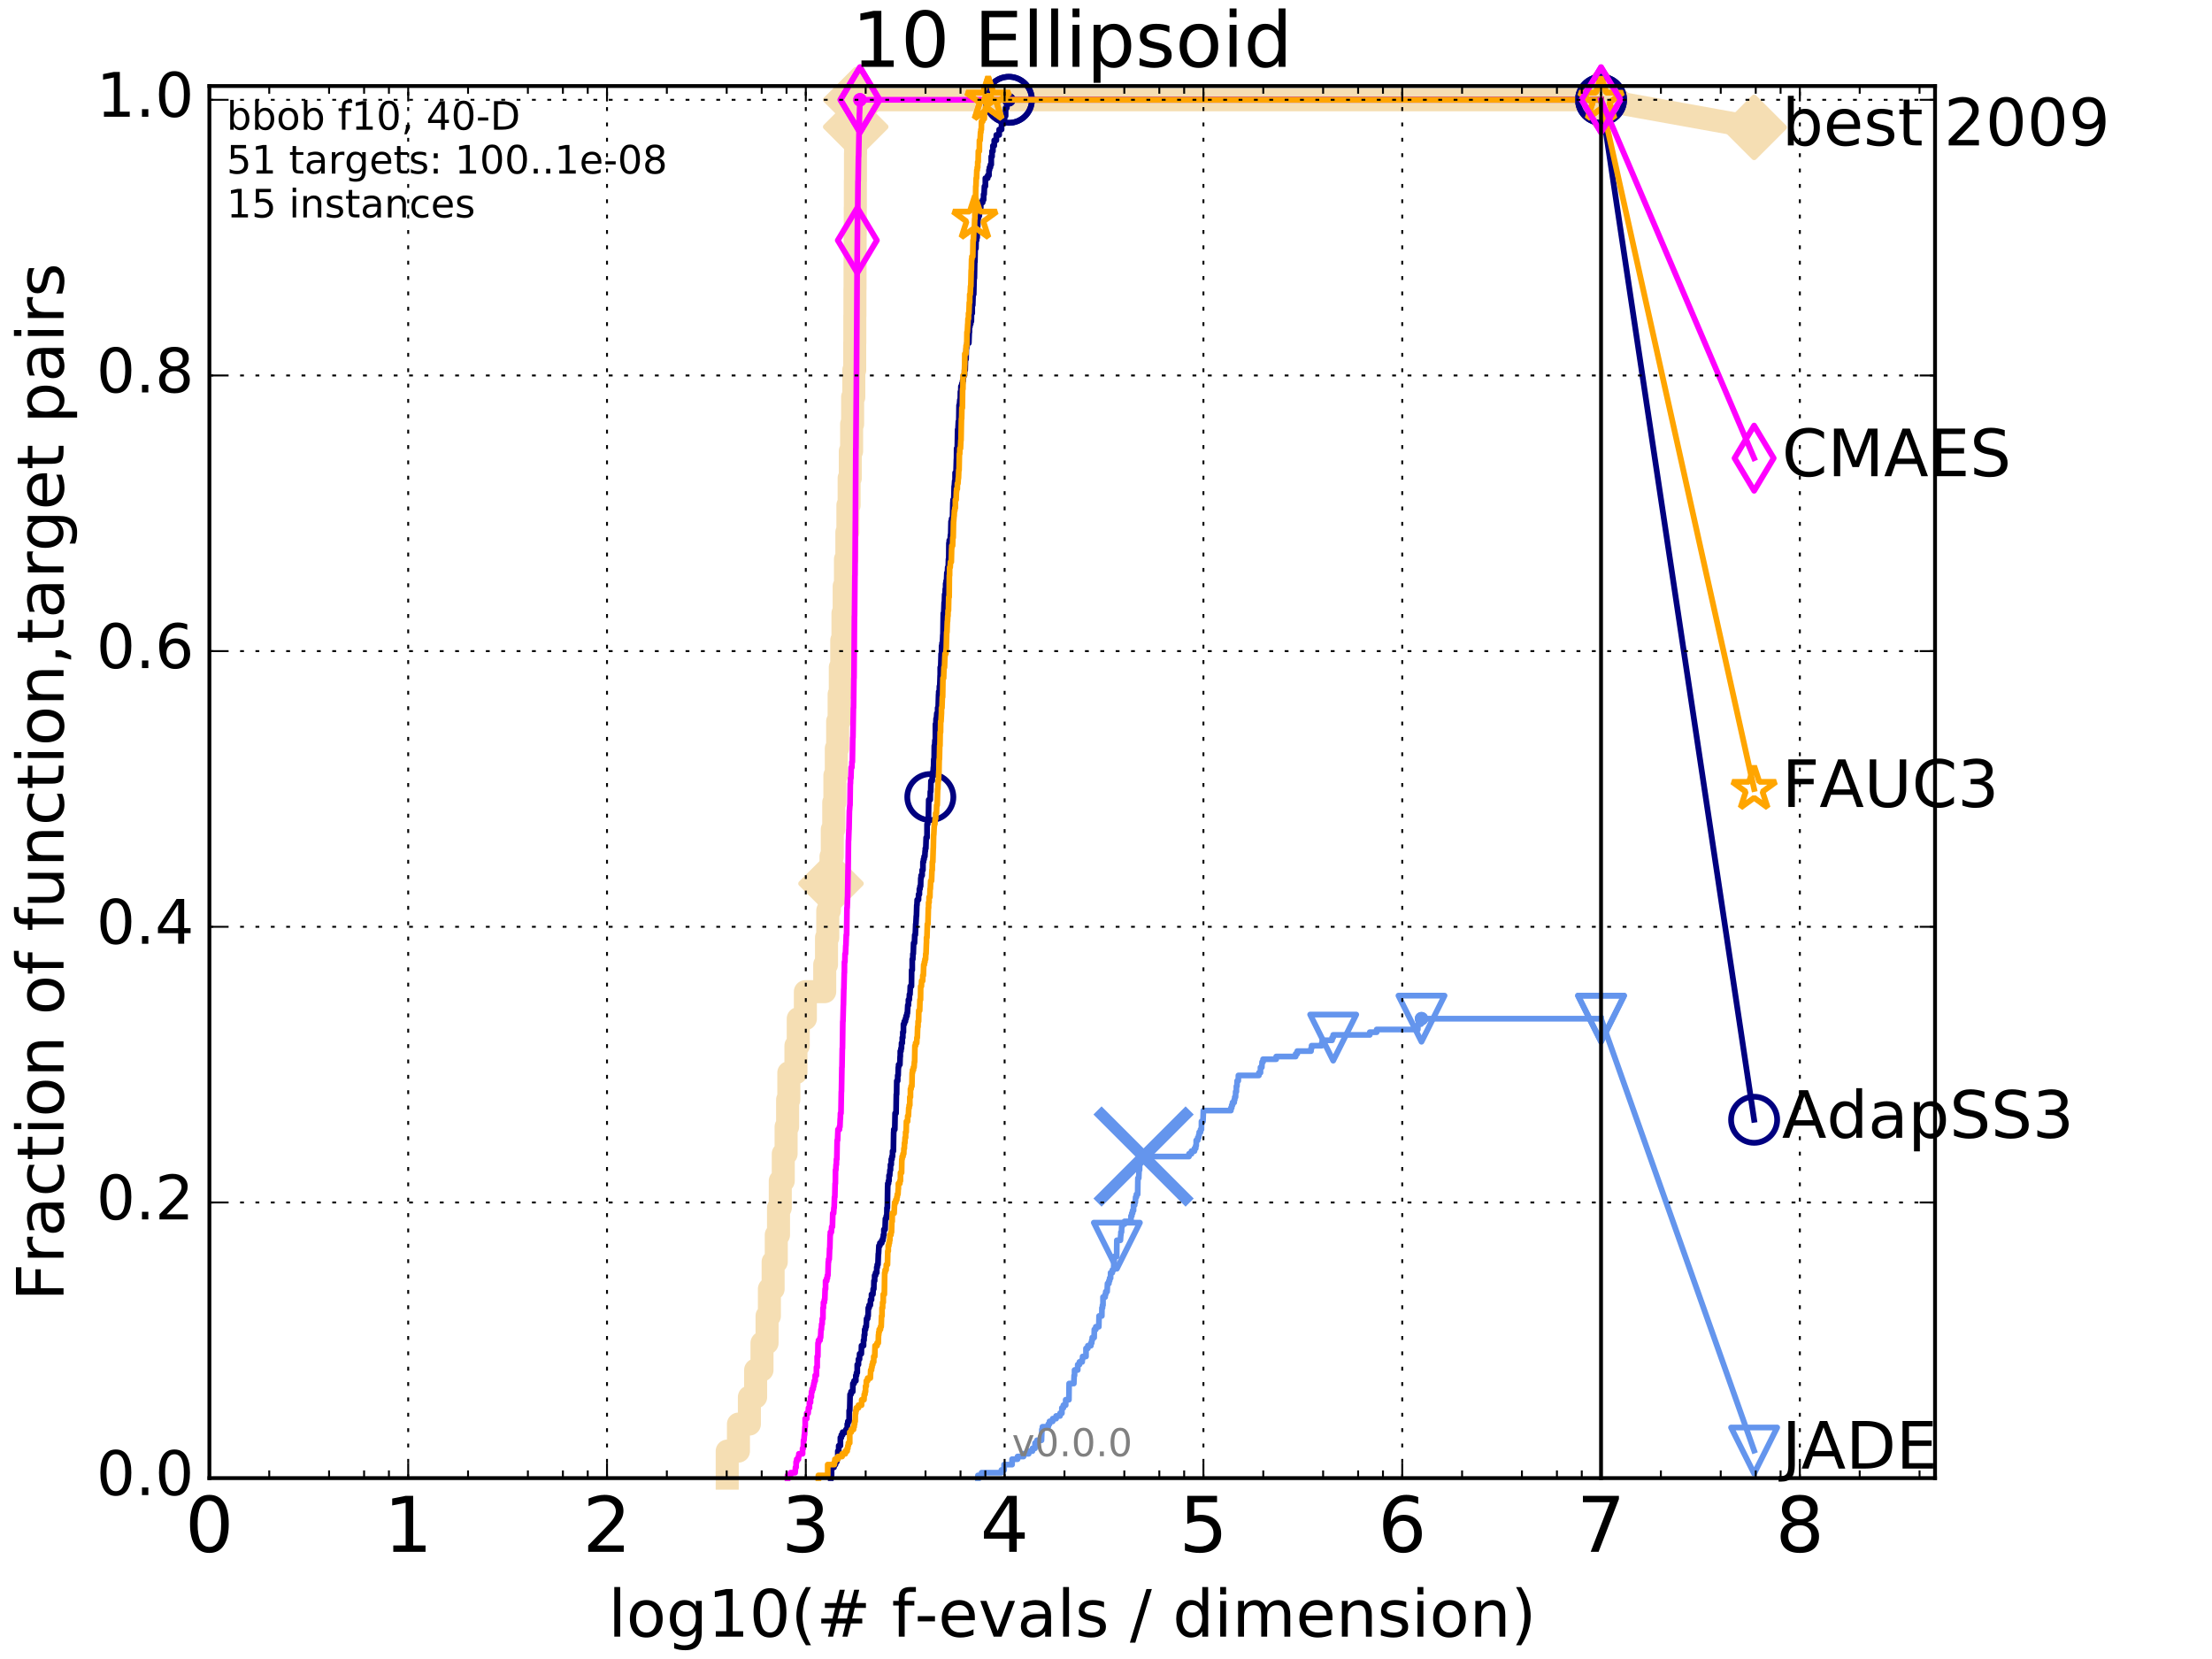 <?xml version="1.0" encoding="utf-8" standalone="no"?>
<!DOCTYPE svg PUBLIC "-//W3C//DTD SVG 1.1//EN"
  "http://www.w3.org/Graphics/SVG/1.1/DTD/svg11.dtd">
<!-- Created with matplotlib (http://matplotlib.org/) -->
<svg height="432pt" version="1.1" viewBox="0 0 576 432" width="576pt" xmlns="http://www.w3.org/2000/svg" xmlns:xlink="http://www.w3.org/1999/xlink">
 <defs>
  <style type="text/css">
*{stroke-linecap:butt;stroke-linejoin:round;stroke-miterlimit:100000;}
  </style>
 </defs>
 <g id="figure_1">
  <g id="patch_1">
   <path d="M 0 432 
L 576 432 
L 576 0 
L 0 0 
z
" style="fill:#ffffff;"/>
  </g>
  <g id="axes_1">
   <g id="patch_2">
    <path d="M 54.525 384.9 
L 503.88 384.9 
L 503.88 22.4 
L 54.525 22.4 
z
" style="fill:#ffffff;"/>
   </g>
   <g id="line2d_1">
    <path d="M 189.366 384.9 
L 189.366 377.863 
L 192.289 377.863 
L 192.289 370.825 
L 195.142 370.825 
L 195.142 363.788 
L 196.767 363.788 
L 196.767 356.75 
L 198.424 356.75 
L 198.424 349.713 
L 199.742 349.713 
L 199.742 342.675 
L 200.35 342.675 
L 200.35 335.638 
L 201.319 335.638 
L 201.319 328.6 
L 202.141 328.6 
L 202.141 321.563 
L 202.722 321.563 
L 202.722 314.525 
L 203.185 314.525 
L 203.185 307.488 
L 203.962 307.488 
L 203.962 300.45 
L 204.7 300.45 
L 204.7 293.413 
L 205.09 293.413 
L 205.09 286.375 
L 205.407 286.375 
L 205.407 279.338 
L 207.26 279.338 
L 207.26 272.301 
L 207.862 272.301 
L 207.862 265.263 
L 209.718 265.263 
L 209.718 258.226 
L 214.754 258.226 
L 214.754 251.188 
L 215.221 251.188 
L 215.221 244.151 
L 215.548 244.151 
L 215.548 237.113 
L 215.97 237.113 
L 215.97 230.076 
L 216.389 230.076 
L 216.389 223.038 
L 216.727 223.038 
L 216.727 216.001 
L 217.105 216.001 
L 217.105 208.963 
L 217.4 208.963 
L 217.4 201.926 
L 217.773 201.926 
L 217.773 194.888 
L 218.12 194.888 
L 218.12 187.851 
L 218.505 187.851 
L 218.505 180.813 
L 218.813 180.813 
L 218.813 173.776 
L 219.194 173.776 
L 219.194 166.738 
L 219.505 166.738 
L 219.505 159.701 
L 219.82 159.701 
L 219.82 152.664 
L 220.156 152.664 
L 220.156 145.626 
L 220.521 145.626 
L 220.521 138.589 
L 220.792 138.589 
L 220.792 131.551 
L 221.112 131.551 
L 221.112 124.514 
L 221.418 124.514 
L 221.418 117.476 
L 221.758 117.476 
L 221.758 110.439 
L 222.022 110.439 
L 222.022 103.401 
L 222.331 103.401 
L 222.331 96.364 
L 222.564 96.364 
L 222.564 89.326 
L 222.591 89.326 
L 222.591 82.289 
L 222.622 82.289 
L 222.622 75.251 
L 222.651 75.251 
L 222.651 68.214 
L 222.677 68.214 
L 222.677 61.176 
L 222.704 61.176 
L 222.704 54.139 
L 222.734 54.139 
L 222.734 47.102 
L 222.762 47.102 
L 222.762 40.064 
L 222.789 40.064 
L 222.789 33.027 
L 222.822 33.027 
L 222.822 25.989 
L 416.908 25.989 
" style="fill:none;stroke:#f5deb3;stroke-linecap:square;stroke-width:6.0;"/>
   </g>
   <g id="line2d_2">
    <defs>
     <path d="M -0 7.778 
L 7.778 0 
L 0 -7.778 
L -7.778 -0 
z
" id="m77bc5381fe" style="stroke:#f5deb3;stroke-linejoin:miter;stroke-width:1.5;"/>
    </defs>
    <g>
     <use style="fill:#f5deb3;stroke:#f5deb3;stroke-linejoin:miter;stroke-width:1.5;" x="216.389" xlink:href="#m77bc5381fe" y="230.076"/>
     <use style="fill:#f5deb3;stroke:#f5deb3;stroke-linejoin:miter;stroke-width:1.5;" x="222.822" xlink:href="#m77bc5381fe" y="33.027"/>
     <use style="fill:#f5deb3;stroke:#f5deb3;stroke-linejoin:miter;stroke-width:1.5;" x="222.822" xlink:href="#m77bc5381fe" y="25.989"/>
     <use style="fill:#f5deb3;stroke:#f5deb3;stroke-linejoin:miter;stroke-width:1.5;" x="416.908" xlink:href="#m77bc5381fe" y="25.989"/>
    </g>
   </g>
   <g id="line2d_3">
    <path d="M -15527.947 743.811 
" style="fill:none;stroke:#f5deb3;stroke-linecap:square;stroke-width:6.0;"/>
    <g>
     <use style="fill:#f5deb3;stroke:#f5deb3;stroke-linejoin:miter;stroke-width:1.5;" x="-15527.947" xlink:href="#m77bc5381fe" y="743.811"/>
    </g>
   </g>
   <g id="line2d_4">
    <path d="M 416.908 25.989 
L 456.77 33.167 
" style="fill:none;stroke:#f5deb3;stroke-linecap:square;stroke-width:6.0;"/>
    <g>
     <use style="fill:#f5deb3;stroke:#f5deb3;stroke-linejoin:miter;stroke-width:1.5;" x="416.908" xlink:href="#m77bc5381fe" y="25.989"/>
     <use style="fill:#f5deb3;stroke:#f5deb3;stroke-linejoin:miter;stroke-width:1.5;" x="456.77" xlink:href="#m77bc5381fe" y="33.167"/>
    </g>
   </g>
   <g id="line2d_5">
    <defs>
     <path d="M 0 1.5 
C 0.398 1.5 0.779 1.342 1.061 1.061 
C 1.342 0.779 1.5 0.398 1.5 0 
C 1.5 -0.398 1.342 -0.779 1.061 -1.061 
C 0.779 -1.342 0.398 -1.5 0 -1.5 
C -0.398 -1.5 -0.779 -1.342 -1.061 -1.061 
C -1.342 -0.779 -1.5 -0.398 -1.5 0 
C -1.5 0.398 -1.342 0.779 -1.061 1.061 
C -0.779 1.342 -0.398 1.5 0 1.5 
z
" id="ma895777c93" style="stroke:#f5deb3;stroke-width:0.5;"/>
    </defs>
    <g>
     <use style="fill:#f5deb3;stroke:#f5deb3;stroke-width:0.5;" x="222.822" xlink:href="#ma895777c93" y="25.989"/>
     <use style="fill:#f5deb3;stroke:#f5deb3;stroke-width:0.5;" x="222.822" xlink:href="#ma895777c93" y="25.989"/>
    </g>
   </g>
   <g id="line2d_6">
    <defs>
     <path d="M 0 1.5 
C 0.398 1.5 0.779 1.342 1.061 1.061 
C 1.342 0.779 1.5 0.398 1.5 0 
C 1.5 -0.398 1.342 -0.779 1.061 -1.061 
C 0.779 -1.342 0.398 -1.5 0 -1.5 
C -0.398 -1.5 -0.779 -1.342 -1.061 -1.061 
C -1.342 -0.779 -1.5 -0.398 -1.5 0 
C -1.5 0.398 -1.342 0.779 -1.061 1.061 
C -0.779 1.342 -0.398 1.5 0 1.5 
z
" id="ma617fb9fd3" style="stroke:#000080;stroke-width:0.5;"/>
    </defs>
    <g>
     <use style="fill:#000080;stroke:#000080;stroke-width:0.5;" x="262.709" xlink:href="#ma617fb9fd3" y="25.989"/>
     <use style="fill:#000080;stroke:#000080;stroke-width:0.5;" x="262.709" xlink:href="#ma617fb9fd3" y="25.989"/>
    </g>
   </g>
   <g id="line2d_7">
    <path d="M 216.325 384.9 
L 216.325 384.196 
L 216.533 384.196 
L 216.533 382.085 
L 217.172 382.085 
L 217.172 381.381 
L 217.549 381.381 
L 217.549 380.678 
L 217.896 380.678 
L 217.896 379.974 
L 218.168 379.974 
L 218.168 377.863 
L 218.399 377.863 
L 218.399 376.455 
L 218.835 376.455 
L 218.835 374.344 
L 219.097 374.344 
L 219.097 373.64 
L 219.429 373.64 
L 219.429 372.936 
L 220.286 372.936 
L 220.286 372.233 
L 220.626 372.233 
L 220.626 370.825 
L 220.779 370.825 
L 220.779 370.121 
L 221.117 370.121 
L 221.122 367.306 
L 221.267 367.306 
L 221.362 363.084 
L 221.612 363.084 
L 221.612 362.38 
L 222.052 362.38 
L 222.088 360.269 
L 222.397 360.269 
L 222.397 359.565 
L 222.858 359.565 
L 222.858 358.158 
L 223.04 358.158 
L 223.04 357.454 
L 223.231 357.454 
L 223.231 355.343 
L 223.538 355.343 
L 223.538 353.935 
L 223.817 353.935 
L 223.835 352.528 
L 224.285 352.528 
L 224.333 350.416 
L 224.859 350.416 
L 224.859 349.009 
L 224.99 349.009 
L 225.049 347.601 
L 225.17 347.601 
L 225.17 346.194 
L 225.376 346.194 
L 225.376 345.49 
L 225.566 345.49 
L 225.655 343.379 
L 225.929 343.379 
L 225.929 342.675 
L 226.062 342.675 
L 226.101 340.564 
L 226.317 340.564 
L 226.317 339.86 
L 226.628 339.86 
L 226.687 338.453 
L 226.94 338.453 
L 226.941 337.045 
L 227.301 337.045 
L 227.378 335.638 
L 227.537 335.638 
L 227.58 333.526 
L 227.755 333.526 
L 227.755 332.119 
L 228.002 332.119 
L 228.002 331.415 
L 228.302 331.415 
L 228.302 330.008 
L 228.439 330.008 
L 228.439 329.304 
L 228.618 329.304 
L 228.722 326.489 
L 228.766 326.489 
L 228.873 324.378 
L 229.122 324.378 
L 229.122 323.674 
L 229.614 323.674 
L 229.614 322.97 
L 229.913 322.97 
L 229.913 322.267 
L 230.028 322.267 
L 230.028 321.563 
L 230.163 321.563 
L 230.165 320.155 
L 230.466 320.155 
L 230.563 317.34 
L 230.793 317.34 
L 230.793 316.637 
L 230.928 316.637 
L 230.969 314.525 
L 231.062 314.525 
L 231.147 308.895 
L 231.174 308.895 
L 231.174 308.192 
L 231.363 308.192 
L 231.363 307.488 
L 231.505 307.488 
L 231.505 306.08 
L 231.676 306.08 
L 231.746 304.673 
L 231.881 304.673 
L 231.881 303.265 
L 232.075 303.265 
L 232.087 301.858 
L 232.256 301.858 
L 232.256 301.154 
L 232.408 301.154 
L 232.425 299.747 
L 232.631 299.747 
L 232.709 294.82 
L 232.744 294.82 
L 232.744 294.117 
L 233.001 294.117 
L 233.084 289.894 
L 233.328 289.894 
L 233.406 284.968 
L 233.475 284.968 
L 233.522 281.449 
L 233.758 281.449 
L 233.758 280.042 
L 233.873 280.042 
L 233.924 277.93 
L 233.994 277.93 
L 233.994 277.227 
L 234.322 277.227 
L 234.391 275.115 
L 234.434 275.115 
L 234.434 273.708 
L 234.611 273.708 
L 234.611 273.004 
L 234.739 273.004 
L 234.764 271.597 
L 234.955 271.597 
L 234.955 270.189 
L 235.095 270.189 
L 235.095 268.782 
L 235.248 268.782 
L 235.262 266.671 
L 235.484 266.671 
L 235.484 265.967 
L 235.767 265.967 
L 235.767 265.263 
L 235.953 265.263 
L 235.953 264.559 
L 236.166 264.559 
L 236.166 263.856 
L 236.279 263.856 
L 236.389 261.744 
L 236.554 261.744 
L 236.554 260.337 
L 236.77 260.337 
L 236.819 258.929 
L 236.959 258.929 
L 237.045 256.818 
L 237.338 256.818 
L 237.393 252.596 
L 237.547 252.596 
L 237.548 249.781 
L 237.691 249.781 
L 237.718 248.373 
L 237.813 248.373 
L 237.904 245.558 
L 238.127 245.558 
L 238.195 243.447 
L 238.345 243.447 
L 238.451 240.632 
L 238.492 240.632 
L 238.601 238.521 
L 238.642 238.521 
L 238.728 235.706 
L 238.773 235.706 
L 238.838 234.298 
L 239.177 234.298 
L 239.193 232.891 
L 239.405 232.891 
L 239.405 231.483 
L 239.569 231.483 
L 239.569 230.779 
L 239.725 230.779 
L 239.774 228.668 
L 239.857 228.668 
L 239.857 227.964 
L 240.124 227.964 
L 240.124 226.557 
L 240.326 226.557 
L 240.339 224.446 
L 240.478 224.446 
L 240.478 223.742 
L 240.638 223.742 
L 240.638 223.038 
L 240.822 223.038 
L 240.896 221.631 
L 240.951 221.631 
L 240.951 220.927 
L 241.082 220.927 
L 241.174 218.112 
L 241.394 218.112 
L 241.407 214.593 
L 241.585 214.593 
L 241.625 213.186 
L 241.757 213.186 
L 241.84 208.26 
L 242.221 208.26 
L 242.253 206.148 
L 242.356 206.148 
L 242.42 203.333 
L 242.748 203.333 
L 242.788 201.222 
L 242.955 201.222 
L 243.051 199.815 
L 243.098 199.815 
L 243.158 197.703 
L 243.258 197.703 
L 243.295 194.185 
L 243.401 194.185 
L 243.457 192.777 
L 243.575 192.777 
L 243.591 188.555 
L 243.716 188.555 
L 243.753 187.147 
L 243.853 187.147 
L 243.95 185.74 
L 244.161 185.74 
L 244.161 184.332 
L 244.3 184.332 
L 244.407 180.813 
L 244.44 180.813 
L 244.44 180.11 
L 244.599 180.11 
L 244.625 178.702 
L 244.722 178.702 
L 244.819 175.887 
L 244.841 175.887 
L 244.841 173.776 
L 244.973 173.776 
L 245.072 170.257 
L 245.176 170.257 
L 245.196 168.146 
L 245.306 168.146 
L 245.306 167.442 
L 245.418 167.442 
L 245.511 165.331 
L 245.55 165.331 
L 245.637 159.701 
L 245.757 159.701 
L 245.861 156.886 
L 245.933 156.886 
L 245.987 154.775 
L 246.118 154.775 
L 246.148 153.367 
L 246.247 153.367 
L 246.248 151.96 
L 246.369 151.96 
L 246.369 151.256 
L 246.484 151.256 
L 246.568 149.145 
L 246.723 149.145 
L 246.778 147.737 
L 246.932 147.737 
L 246.985 145.626 
L 247.061 145.626 
L 247.104 141.404 
L 247.191 141.404 
L 247.191 140.7 
L 247.43 140.7 
L 247.502 139.292 
L 247.575 139.292 
L 247.652 135.774 
L 247.793 135.774 
L 247.793 135.07 
L 248.044 135.07 
L 248.13 130.847 
L 248.169 130.847 
L 248.169 130.144 
L 248.374 130.144 
L 248.466 126.625 
L 248.508 126.625 
L 248.607 125.217 
L 248.705 125.217 
L 248.714 123.106 
L 248.952 123.106 
L 249.054 119.587 
L 249.079 119.587 
L 249.107 116.772 
L 249.284 116.772 
L 249.373 111.846 
L 249.462 111.846 
L 249.565 109.735 
L 249.68 109.735 
L 249.744 105.513 
L 249.84 105.513 
L 249.948 104.105 
L 250.057 104.105 
L 250.092 101.994 
L 250.197 101.994 
L 250.225 100.586 
L 250.468 100.586 
L 250.468 99.883 
L 250.658 99.883 
L 250.658 99.179 
L 250.824 99.179 
L 250.893 97.771 
L 251.144 97.771 
L 251.164 96.364 
L 251.331 96.364 
L 251.399 93.549 
L 251.563 93.549 
L 251.621 90.734 
L 251.686 90.734 
L 251.686 90.03 
L 251.827 90.03 
L 251.827 89.326 
L 252.283 89.326 
L 252.385 86.511 
L 252.435 86.511 
L 252.435 85.104 
L 252.563 85.104 
L 252.563 84.4 
L 252.761 84.4 
L 252.761 83.696 
L 252.938 83.696 
L 252.966 81.585 
L 253.16 81.585 
L 253.161 79.474 
L 253.296 79.474 
L 253.395 76.659 
L 253.545 76.659 
L 253.653 72.436 
L 253.725 72.436 
L 253.805 68.214 
L 253.86 68.214 
L 253.929 64.695 
L 254.122 64.695 
L 254.162 62.584 
L 254.313 62.584 
L 254.313 61.88 
L 254.443 61.88 
L 254.519 59.065 
L 254.569 59.065 
L 254.672 56.954 
L 254.74 56.954 
L 254.74 56.25 
L 254.999 56.25 
L 255.099 54.843 
L 255.195 54.843 
L 255.195 54.139 
L 255.379 54.139 
L 255.379 52.731 
L 255.88 52.731 
L 255.88 52.028 
L 256.13 52.028 
L 256.13 50.62 
L 256.262 50.62 
L 256.351 48.509 
L 256.586 48.509 
L 256.588 46.398 
L 257.189 46.398 
L 257.189 45.694 
L 257.523 45.694 
L 257.523 44.287 
L 257.657 44.287 
L 257.657 43.583 
L 257.901 43.583 
L 257.901 42.879 
L 258.116 42.879 
L 258.119 40.768 
L 258.327 40.768 
L 258.327 39.36 
L 258.551 39.36 
L 258.551 37.953 
L 258.901 37.953 
L 258.901 36.545 
L 259.442 36.545 
L 259.442 35.138 
L 260.187 35.138 
L 260.187 33.73 
L 260.806 33.73 
L 260.806 31.619 
L 261.037 31.619 
L 261.037 30.915 
L 261.585 30.915 
L 261.585 30.212 
L 261.854 30.212 
L 261.854 28.1 
L 262.176 28.1 
L 262.176 26.693 
L 262.709 26.693 
L 262.709 25.989 
L 416.908 25.989 
L 416.908 25.989 
" style="fill:none;stroke:#000080;stroke-linecap:square;stroke-width:1.5;"/>
   </g>
   <g id="line2d_8">
    <defs>
     <path d="M 0 6 
C 1.591 6 3.117 5.368 4.243 4.243 
C 5.368 3.117 6 1.591 6 0 
C 6 -1.591 5.368 -3.117 4.243 -4.243 
C 3.117 -5.368 1.591 -6 0 -6 
C -1.591 -6 -3.117 -5.368 -4.243 -4.243 
C -5.368 -3.117 -6 -1.591 -6 0 
C -6 1.591 -5.368 3.117 -4.243 4.243 
C -3.117 5.368 -1.591 6 0 6 
z
" id="m005ec94702" style="stroke:#000080;stroke-width:1.5;"/>
    </defs>
    <g>
     <use style="fill:none;stroke:#000080;stroke-width:1.5;" x="242.253" xlink:href="#m005ec94702" y="207.556"/>
     <use style="fill:none;stroke:#000080;stroke-width:1.5;" x="262.709" xlink:href="#m005ec94702" y="25.989"/>
     <use style="fill:none;stroke:#000080;stroke-width:1.5;" x="262.709" xlink:href="#m005ec94702" y="25.989"/>
     <use style="fill:none;stroke:#000080;stroke-width:1.5;" x="416.908" xlink:href="#m005ec94702" y="25.989"/>
    </g>
   </g>
   <g id="line2d_9">
    <path d="M -15527.947 743.811 
" style="fill:none;stroke:#000080;stroke-linecap:square;stroke-width:1.5;"/>
    <g>
     <use style="fill:none;stroke:#000080;stroke-width:1.5;" x="-15527.947" xlink:href="#m005ec94702" y="743.811"/>
    </g>
   </g>
   <g id="line2d_10">
    <defs>
     <path d="M 0 1.5 
C 0.398 1.5 0.779 1.342 1.061 1.061 
C 1.342 0.779 1.5 0.398 1.5 0 
C 1.5 -0.398 1.342 -0.779 1.061 -1.061 
C 0.779 -1.342 0.398 -1.5 0 -1.5 
C -0.398 -1.5 -0.779 -1.342 -1.061 -1.061 
C -1.342 -0.779 -1.5 -0.398 -1.5 0 
C -1.5 0.398 -1.342 0.779 -1.061 1.061 
C -0.779 1.342 -0.398 1.5 0 1.5 
z
" id="m5ac3860d10" style="stroke:#ff00ff;stroke-width:0.5;"/>
    </defs>
    <g>
     <use style="fill:#ff00ff;stroke:#ff00ff;stroke-width:0.5;" x="223.934" xlink:href="#m5ac3860d10" y="25.989"/>
     <use style="fill:#ff00ff;stroke:#ff00ff;stroke-width:0.5;" x="223.934" xlink:href="#m5ac3860d10" y="25.989"/>
    </g>
   </g>
   <g id="line2d_11">
    <path d="M 205.07 384.9 
L 205.07 384.196 
L 205.846 384.196 
L 205.846 383.493 
L 207.048 383.493 
L 207.148 382.085 
L 207.307 382.085 
L 207.307 380.678 
L 207.469 380.678 
L 207.469 379.974 
L 207.9 379.974 
L 207.9 379.27 
L 208.032 379.27 
L 208.032 378.566 
L 208.987 378.566 
L 208.987 377.159 
L 209.169 377.159 
L 209.239 375.048 
L 209.354 375.048 
L 209.451 373.64 
L 209.506 373.64 
L 209.616 371.529 
L 209.676 371.529 
L 209.676 369.418 
L 210.076 369.418 
L 210.076 368.01 
L 210.43 368.01 
L 210.528 366.603 
L 210.779 366.603 
L 210.779 365.195 
L 211.056 365.195 
L 211.056 363.788 
L 211.278 363.788 
L 211.321 362.38 
L 211.496 362.38 
L 211.496 361.676 
L 211.748 361.676 
L 211.748 360.973 
L 211.898 360.973 
L 211.898 360.269 
L 212.044 360.269 
L 212.044 359.565 
L 212.274 359.565 
L 212.274 358.158 
L 212.589 358.158 
L 212.601 356.046 
L 212.791 356.046 
L 212.795 353.231 
L 212.962 353.231 
L 213.016 349.713 
L 213.139 349.713 
L 213.139 349.009 
L 213.536 349.009 
L 213.536 348.305 
L 213.683 348.305 
L 213.781 346.194 
L 213.885 346.194 
L 213.962 344.786 
L 214.089 344.786 
L 214.124 343.379 
L 214.289 343.379 
L 214.311 340.564 
L 214.423 340.564 
L 214.423 339.156 
L 214.655 339.156 
L 214.655 338.453 
L 214.768 338.453 
L 214.861 335.638 
L 214.979 335.638 
L 214.979 333.526 
L 215.282 333.526 
L 215.282 332.823 
L 215.456 332.823 
L 215.456 332.119 
L 215.589 332.119 
L 215.696 328.6 
L 215.761 328.6 
L 215.761 327.897 
L 215.928 327.897 
L 216.025 325.082 
L 216.082 325.082 
L 216.175 321.563 
L 216.224 321.563 
L 216.224 320.859 
L 216.483 320.859 
L 216.57 319.452 
L 216.758 319.452 
L 216.854 315.933 
L 217.072 315.933 
L 217.147 314.525 
L 217.209 314.525 
L 217.304 311.71 
L 217.386 311.71 
L 217.469 308.192 
L 217.531 308.192 
L 217.565 304.673 
L 217.651 304.673 
L 217.715 303.265 
L 217.796 303.265 
L 217.811 301.858 
L 217.908 301.858 
L 217.998 296.932 
L 218.102 296.932 
L 218.211 294.117 
L 218.585 294.117 
L 218.585 293.413 
L 218.709 293.413 
L 218.795 291.302 
L 218.827 291.302 
L 218.86 289.894 
L 218.988 289.894 
L 219.084 284.264 
L 219.115 284.264 
L 219.225 277.93 
L 219.256 277.93 
L 219.334 273.004 
L 219.375 273.004 
L 219.466 265.967 
L 219.503 265.967 
L 219.611 261.744 
L 219.63 261.744 
L 219.719 257.522 
L 219.746 257.522 
L 219.845 253.299 
L 219.881 253.299 
L 219.898 250.484 
L 220.007 250.484 
L 220.05 248.373 
L 220.162 248.373 
L 220.241 246.262 
L 220.277 246.262 
L 220.369 243.447 
L 220.456 243.447 
L 220.551 236.409 
L 220.596 236.409 
L 220.701 233.594 
L 220.717 233.594 
L 220.825 226.557 
L 220.842 226.557 
L 220.935 218.816 
L 220.964 218.816 
L 221.06 216.001 
L 221.084 216.001 
L 221.181 211.075 
L 221.199 211.075 
L 221.305 209.667 
L 221.34 209.667 
L 221.412 204.037 
L 221.456 204.037 
L 221.483 202.63 
L 221.572 202.63 
L 221.651 199.815 
L 221.832 199.815 
L 221.847 198.407 
L 221.951 198.407 
L 222.052 192.073 
L 222.103 192.073 
L 222.214 184.332 
L 222.251 184.332 
L 222.352 176.591 
L 222.383 176.591 
L 222.492 160.405 
L 222.517 160.405 
L 222.616 149.849 
L 222.634 149.849 
L 222.74 135.774 
L 222.748 135.774 
L 222.856 116.772 
L 222.872 116.772 
L 222.979 103.401 
L 222.983 103.401 
L 223.094 85.808 
L 223.099 85.808 
L 223.207 67.51 
L 223.213 67.51 
L 223.293 56.954 
L 223.331 56.954 
L 223.429 47.102 
L 223.452 47.102 
L 223.549 40.768 
L 223.581 40.768 
L 223.69 35.138 
L 223.694 35.138 
L 223.799 29.508 
L 223.823 29.508 
L 223.934 25.989 
L 416.908 25.989 
L 416.908 25.989 
" style="fill:none;stroke:#ff00ff;stroke-linecap:square;stroke-width:1.5;"/>
   </g>
   <g id="line2d_12">
    <defs>
     <path d="M -0 8.485 
L 5.091 0 
L 0 -8.485 
L -5.091 -0 
z
" id="mcd06128488" style="stroke:#ff00ff;stroke-linejoin:miter;stroke-width:1.5;"/>
    </defs>
    <g>
     <use style="fill:none;stroke:#ff00ff;stroke-linejoin:miter;stroke-width:1.5;" x="223.247" xlink:href="#mcd06128488" y="62.584"/>
     <use style="fill:none;stroke:#ff00ff;stroke-linejoin:miter;stroke-width:1.5;" x="223.934" xlink:href="#mcd06128488" y="25.989"/>
     <use style="fill:none;stroke:#ff00ff;stroke-linejoin:miter;stroke-width:1.5;" x="223.934" xlink:href="#mcd06128488" y="25.989"/>
     <use style="fill:none;stroke:#ff00ff;stroke-linejoin:miter;stroke-width:1.5;" x="416.908" xlink:href="#mcd06128488" y="25.989"/>
    </g>
   </g>
   <g id="line2d_13">
    <path d="M -15527.947 743.811 
" style="fill:none;stroke:#ff00ff;stroke-linecap:square;stroke-width:1.5;"/>
    <g>
     <use style="fill:none;stroke:#ff00ff;stroke-linejoin:miter;stroke-width:1.5;" x="-15527.947" xlink:href="#mcd06128488" y="743.811"/>
    </g>
   </g>
   <g id="line2d_14">
    <defs>
     <path d="M 0 1.5 
C 0.398 1.5 0.779 1.342 1.061 1.061 
C 1.342 0.779 1.5 0.398 1.5 0 
C 1.5 -0.398 1.342 -0.779 1.061 -1.061 
C 0.779 -1.342 0.398 -1.5 0 -1.5 
C -0.398 -1.5 -0.779 -1.342 -1.061 -1.061 
C -1.342 -0.779 -1.5 -0.398 -1.5 0 
C -1.5 0.398 -1.342 0.779 -1.061 1.061 
C -0.779 1.342 -0.398 1.5 0 1.5 
z
" id="m840b852249" style="stroke:#ffa500;stroke-width:0.5;"/>
    </defs>
    <g>
     <use style="fill:#ffa500;stroke:#ffa500;stroke-width:0.5;" x="257.315" xlink:href="#m840b852249" y="25.989"/>
     <use style="fill:#ffa500;stroke:#ffa500;stroke-width:0.5;" x="257.315" xlink:href="#m840b852249" y="25.989"/>
    </g>
   </g>
   <g id="line2d_15">
    <path d="M 213.105 384.9 
L 213.105 384.196 
L 215.534 384.196 
L 215.534 381.381 
L 217.264 381.381 
L 217.264 380.678 
L 217.419 380.678 
L 217.419 379.974 
L 218.181 379.974 
L 218.181 379.27 
L 219.286 379.27 
L 219.286 378.566 
L 220.114 378.566 
L 220.114 377.863 
L 220.6 377.863 
L 220.6 377.159 
L 220.782 377.159 
L 220.782 376.455 
L 220.918 376.455 
L 220.918 375.751 
L 221.263 375.751 
L 221.269 372.936 
L 221.67 372.936 
L 221.67 372.233 
L 222.254 372.233 
L 222.254 371.529 
L 222.431 371.529 
L 222.431 370.825 
L 222.558 370.825 
L 222.558 370.121 
L 222.69 370.121 
L 222.725 368.01 
L 222.84 368.01 
L 222.84 367.306 
L 222.985 367.306 
L 222.985 366.603 
L 223.55 366.603 
L 223.55 365.899 
L 224.348 365.899 
L 224.385 364.491 
L 224.973 364.491 
L 225.056 363.084 
L 225.248 363.084 
L 225.248 362.38 
L 225.39 362.38 
L 225.39 360.973 
L 225.567 360.973 
L 225.599 359.565 
L 225.927 359.565 
L 225.927 358.861 
L 226.626 358.861 
L 226.729 356.75 
L 226.951 356.75 
L 226.951 356.046 
L 227.076 356.046 
L 227.076 355.343 
L 227.264 355.343 
L 227.264 354.639 
L 227.517 354.639 
L 227.517 353.231 
L 227.78 353.231 
L 227.868 350.416 
L 228.38 350.416 
L 228.38 349.713 
L 228.699 349.713 
L 228.758 347.601 
L 228.826 347.601 
L 228.826 346.898 
L 228.948 346.898 
L 228.948 346.194 
L 229.265 346.194 
L 229.265 345.49 
L 229.455 345.49 
L 229.558 342.675 
L 229.676 342.675 
L 229.676 340.564 
L 229.833 340.564 
L 229.833 339.156 
L 229.998 339.156 
L 229.998 337.045 
L 230.28 337.045 
L 230.367 331.415 
L 230.483 331.415 
L 230.483 330.711 
L 230.737 330.711 
L 230.802 329.304 
L 231.097 329.304 
L 231.172 325.785 
L 231.304 325.785 
L 231.304 324.378 
L 231.457 324.378 
L 231.457 323.674 
L 231.608 323.674 
L 231.608 322.97 
L 231.724 322.97 
L 231.724 321.563 
L 232.015 321.563 
L 232.015 320.859 
L 232.148 320.859 
L 232.224 318.044 
L 232.333 318.044 
L 232.338 315.933 
L 232.825 315.933 
L 232.919 313.822 
L 232.965 313.822 
L 232.965 313.118 
L 233.269 313.118 
L 233.269 312.414 
L 233.527 312.414 
L 233.527 311.71 
L 233.648 311.71 
L 233.648 311.007 
L 233.825 311.007 
L 233.897 309.599 
L 233.938 309.599 
L 233.938 308.192 
L 234.314 308.192 
L 234.314 307.488 
L 234.476 307.488 
L 234.484 305.377 
L 234.769 305.377 
L 234.835 301.858 
L 234.915 301.858 
L 234.915 301.154 
L 235.139 301.154 
L 235.139 300.45 
L 235.333 300.45 
L 235.378 299.043 
L 235.492 299.043 
L 235.527 297.635 
L 235.624 297.635 
L 235.685 296.228 
L 235.82 296.228 
L 235.82 294.82 
L 235.964 294.82 
L 236.035 292.005 
L 236.339 292.005 
L 236.361 290.598 
L 236.543 290.598 
L 236.639 288.487 
L 236.746 288.487 
L 236.746 287.783 
L 236.907 287.783 
L 236.916 285.672 
L 237.077 285.672 
L 237.085 283.56 
L 237.253 283.56 
L 237.253 282.857 
L 237.454 282.857 
L 237.53 279.338 
L 237.619 279.338 
L 237.619 278.634 
L 237.855 278.634 
L 237.855 277.93 
L 238.02 277.93 
L 238.107 276.523 
L 238.164 276.523 
L 238.247 272.301 
L 238.42 272.301 
L 238.42 271.597 
L 238.704 271.597 
L 238.768 270.189 
L 238.861 270.189 
L 238.959 267.374 
L 239.048 267.374 
L 239.074 265.967 
L 239.201 265.967 
L 239.249 263.152 
L 239.483 263.152 
L 239.557 260.337 
L 239.7 260.337 
L 239.744 256.818 
L 239.932 256.818 
L 239.983 255.411 
L 240.26 255.411 
L 240.295 254.003 
L 240.433 254.003 
L 240.535 251.188 
L 240.708 251.188 
L 240.708 250.484 
L 240.857 250.484 
L 240.857 249.781 
L 241.017 249.781 
L 241.064 248.373 
L 241.134 248.373 
L 241.235 245.558 
L 241.26 245.558 
L 241.26 244.151 
L 241.371 244.151 
L 241.482 240.632 
L 241.632 240.632 
L 241.741 236.409 
L 241.8 236.409 
L 241.8 235.002 
L 241.93 235.002 
L 241.93 233.594 
L 242.139 233.594 
L 242.191 231.483 
L 242.256 231.483 
L 242.351 229.372 
L 242.574 229.372 
L 242.677 226.557 
L 242.756 226.557 
L 242.776 224.446 
L 242.901 224.446 
L 243.008 220.927 
L 243.029 220.927 
L 243.107 217.408 
L 243.151 217.408 
L 243.253 215.297 
L 243.279 215.297 
L 243.279 214.593 
L 243.435 214.593 
L 243.511 213.186 
L 243.644 213.186 
L 243.644 211.778 
L 243.849 211.778 
L 243.91 209.667 
L 244.041 209.667 
L 244.151 205.445 
L 244.214 205.445 
L 244.273 203.333 
L 244.368 203.333 
L 244.449 201.222 
L 244.499 201.222 
L 244.562 197.703 
L 244.624 197.703 
L 244.697 194.185 
L 244.768 194.185 
L 244.817 190.666 
L 244.917 190.666 
L 244.95 187.851 
L 245.04 187.851 
L 245.151 185.74 
L 245.158 185.74 
L 245.158 184.332 
L 245.29 184.332 
L 245.372 181.517 
L 245.462 181.517 
L 245.541 176.591 
L 245.721 176.591 
L 245.813 173.776 
L 245.944 173.776 
L 246.043 170.961 
L 246.076 170.961 
L 246.076 170.257 
L 246.287 170.257 
L 246.391 168.85 
L 246.401 168.85 
L 246.511 164.627 
L 246.583 164.627 
L 246.682 161.812 
L 246.73 161.812 
L 246.791 160.405 
L 246.852 160.405 
L 246.868 158.997 
L 246.975 158.997 
L 247.049 155.479 
L 247.158 155.479 
L 247.207 149.849 
L 247.269 149.849 
L 247.286 147.737 
L 247.428 147.737 
L 247.5 146.33 
L 247.717 146.33 
L 247.803 142.811 
L 247.837 142.811 
L 247.837 142.107 
L 248.054 142.107 
L 248.111 139.996 
L 248.208 139.996 
L 248.295 135.774 
L 248.322 135.774 
L 248.432 134.366 
L 248.456 134.366 
L 248.516 132.959 
L 248.634 132.959 
L 248.634 132.255 
L 248.778 132.255 
L 248.778 130.144 
L 248.971 130.144 
L 249.04 128.032 
L 249.087 128.032 
L 249.087 127.329 
L 249.28 127.329 
L 249.299 125.921 
L 249.443 125.921 
L 249.538 124.514 
L 249.587 124.514 
L 249.664 122.402 
L 249.738 122.402 
L 249.821 118.18 
L 249.914 118.18 
L 249.935 116.772 
L 250.112 116.772 
L 250.201 114.661 
L 250.248 114.661 
L 250.351 109.031 
L 250.413 109.031 
L 250.465 106.216 
L 250.6 106.216 
L 250.658 101.29 
L 250.744 101.29 
L 250.789 97.771 
L 251.099 97.771 
L 251.197 94.956 
L 251.214 94.956 
L 251.229 92.141 
L 251.511 92.141 
L 251.571 90.03 
L 251.745 90.03 
L 251.795 86.511 
L 251.891 86.511 
L 251.994 84.4 
L 252.022 84.4 
L 252.069 82.993 
L 252.199 82.993 
L 252.199 81.585 
L 252.312 81.585 
L 252.407 78.77 
L 252.499 78.77 
L 252.514 76.659 
L 252.639 76.659 
L 252.732 74.548 
L 252.801 74.548 
L 252.901 70.325 
L 252.941 70.325 
L 253.001 67.51 
L 253.077 67.51 
L 253.077 66.806 
L 253.308 66.806 
L 253.379 62.584 
L 253.483 62.584 
L 253.593 59.769 
L 253.724 59.769 
L 253.807 56.954 
L 253.867 56.954 
L 253.867 55.546 
L 254.001 55.546 
L 254.083 48.509 
L 254.138 48.509 
L 254.203 46.398 
L 254.292 46.398 
L 254.366 44.287 
L 254.477 44.287 
L 254.477 43.583 
L 254.598 43.583 
L 254.598 42.175 
L 254.71 42.175 
L 254.763 39.36 
L 255.02 39.36 
L 255.046 36.545 
L 255.224 36.545 
L 255.329 34.434 
L 255.426 34.434 
L 255.426 33.73 
L 255.541 33.73 
L 255.576 31.619 
L 255.893 31.619 
L 255.893 30.915 
L 256.307 30.915 
L 256.37 28.804 
L 256.613 28.804 
L 256.613 28.1 
L 257.171 28.1 
L 257.171 26.693 
L 257.315 26.693 
L 257.315 25.989 
L 416.908 25.989 
L 416.908 25.989 
" style="fill:none;stroke:#ffa500;stroke-linecap:square;stroke-width:1.5;"/>
   </g>
   <g id="line2d_16">
    <defs>
     <path d="M 0 -6 
L -1.347 -1.854 
L -5.706 -1.854 
L -2.18 0.708 
L -3.527 4.854 
L -0 2.292 
L 3.527 4.854 
L 2.18 0.708 
L 5.706 -1.854 
L 1.347 -1.854 
z
" id="md82ed5932b" style="stroke:#ffa500;stroke-linejoin:bevel;stroke-width:1.5;"/>
    </defs>
    <g>
     <use style="fill:none;stroke:#ffa500;stroke-linejoin:bevel;stroke-width:1.5;" x="253.867" xlink:href="#md82ed5932b" y="56.954"/>
     <use style="fill:none;stroke:#ffa500;stroke-linejoin:bevel;stroke-width:1.5;" x="257.315" xlink:href="#md82ed5932b" y="25.989"/>
     <use style="fill:none;stroke:#ffa500;stroke-linejoin:bevel;stroke-width:1.5;" x="257.315" xlink:href="#md82ed5932b" y="25.989"/>
     <use style="fill:none;stroke:#ffa500;stroke-linejoin:bevel;stroke-width:1.5;" x="416.908" xlink:href="#md82ed5932b" y="25.989"/>
    </g>
   </g>
   <g id="line2d_17">
    <path d="M -15527.947 743.811 
" style="fill:none;stroke:#ffa500;stroke-linecap:square;stroke-width:1.5;"/>
    <g>
     <use style="fill:none;stroke:#ffa500;stroke-linejoin:bevel;stroke-width:1.5;" x="-15527.947" xlink:href="#md82ed5932b" y="743.811"/>
    </g>
   </g>
   <g id="line2d_18">
    <defs>
     <path d="M 0 1.5 
C 0.398 1.5 0.779 1.342 1.061 1.061 
C 1.342 0.779 1.5 0.398 1.5 0 
C 1.5 -0.398 1.342 -0.779 1.061 -1.061 
C 0.779 -1.342 0.398 -1.5 0 -1.5 
C -0.398 -1.5 -0.779 -1.342 -1.061 -1.061 
C -1.342 -0.779 -1.5 -0.398 -1.5 0 
C -1.5 0.398 -1.342 0.779 -1.061 1.061 
C -0.779 1.342 -0.398 1.5 0 1.5 
z
" id="m1052438697" style="stroke:#6495ed;stroke-width:0.5;"/>
    </defs>
    <g>
     <use style="fill:#6495ed;stroke:#6495ed;stroke-width:0.5;" x="370.155" xlink:href="#m1052438697" y="265.263"/>
     <use style="fill:#6495ed;stroke:#6495ed;stroke-width:0.5;" x="370.155" xlink:href="#m1052438697" y="265.263"/>
    </g>
   </g>
   <g id="line2d_19">
    <path d="M 254.653 384.9 
L 254.653 384.196 
L 255.597 384.196 
L 255.597 383.493 
L 260.767 383.493 
L 260.767 382.789 
L 261.469 382.789 
L 261.469 381.381 
L 263.544 381.381 
L 263.544 379.974 
L 264.969 379.974 
L 264.969 379.27 
L 266.53 379.27 
L 266.53 378.566 
L 267.869 378.566 
L 267.869 377.863 
L 268.846 377.863 
L 268.846 377.159 
L 269.499 377.159 
L 269.532 375.751 
L 270.026 375.751 
L 270.026 375.048 
L 271.199 375.048 
L 271.306 372.233 
L 271.455 372.233 
L 271.455 371.529 
L 272.97 371.529 
L 272.97 370.825 
L 273.292 370.825 
L 273.292 370.121 
L 274.119 370.121 
L 274.119 369.418 
L 275.004 369.418 
L 275.004 368.714 
L 276.031 368.714 
L 276.031 368.01 
L 276.514 368.01 
L 276.514 366.603 
L 276.909 366.603 
L 276.909 365.899 
L 277.503 365.899 
L 277.503 364.491 
L 278.346 364.491 
L 278.398 360.269 
L 279.624 360.269 
L 279.703 358.158 
L 279.814 358.158 
L 279.814 356.75 
L 280.639 356.75 
L 280.639 355.343 
L 281.094 355.343 
L 281.094 354.639 
L 281.796 354.639 
L 281.796 353.935 
L 281.911 353.935 
L 281.911 353.231 
L 282.793 353.231 
L 282.793 351.12 
L 283.274 351.12 
L 283.274 350.416 
L 284.067 350.416 
L 284.067 349.713 
L 284.288 349.713 
L 284.288 349.009 
L 284.415 349.009 
L 284.415 348.305 
L 284.913 348.305 
L 284.962 346.194 
L 285.344 346.194 
L 285.344 345.49 
L 286.128 345.49 
L 286.196 342.675 
L 286.911 342.675 
L 286.941 340.564 
L 287.09 340.564 
L 287.09 339.86 
L 287.221 339.86 
L 287.221 337.749 
L 287.774 337.749 
L 287.774 337.045 
L 287.934 337.045 
L 287.934 336.341 
L 288.29 336.341 
L 288.391 334.23 
L 288.75 334.23 
L 288.75 333.526 
L 288.946 333.526 
L 288.946 332.823 
L 289.196 332.823 
L 289.196 331.415 
L 289.645 331.415 
L 289.645 330.711 
L 289.985 330.711 
L 290.058 328.6 
L 290.146 328.6 
L 290.15 327.193 
L 290.775 327.193 
L 290.828 322.97 
L 291.748 322.97 
L 291.846 321.563 
L 291.884 321.563 
L 291.884 320.859 
L 292.038 320.859 
L 292.088 319.452 
L 292.18 319.452 
L 292.18 318.748 
L 292.831 318.748 
L 292.831 318.044 
L 294.502 318.044 
L 294.502 316.637 
L 294.717 316.637 
L 294.717 315.933 
L 294.925 315.933 
L 294.925 315.229 
L 295.171 315.229 
L 295.171 313.822 
L 295.459 313.822 
L 295.459 313.118 
L 295.626 313.118 
L 295.722 311.71 
L 295.922 311.71 
L 295.922 311.007 
L 296.246 311.007 
L 296.309 306.784 
L 296.528 306.784 
L 296.611 304.673 
L 296.739 304.673 
L 296.751 302.562 
L 297.011 302.562 
L 297.011 301.154 
L 309.612 301.154 
L 309.612 300.45 
L 310.255 300.45 
L 310.255 299.747 
L 311.034 299.747 
L 311.034 299.043 
L 311.362 299.043 
L 311.362 298.339 
L 311.495 298.339 
L 311.495 296.932 
L 311.888 296.932 
L 311.888 296.228 
L 312.147 296.228 
L 312.147 295.524 
L 312.277 295.524 
L 312.277 294.82 
L 312.618 294.82 
L 312.618 294.117 
L 312.853 294.117 
L 312.865 292.005 
L 313.258 292.005 
L 313.357 289.19 
L 320.52 289.19 
L 320.52 288.487 
L 320.742 288.487 
L 320.742 287.783 
L 320.953 287.783 
L 320.953 287.079 
L 321.381 287.079 
L 321.381 286.375 
L 321.529 286.375 
L 321.529 285.672 
L 321.737 285.672 
L 321.764 284.264 
L 321.952 284.264 
L 321.952 282.857 
L 322.101 282.857 
L 322.146 281.449 
L 322.444 281.449 
L 322.477 280.042 
L 327.814 280.042 
L 327.814 279.338 
L 328.225 279.338 
L 328.225 277.93 
L 328.579 277.93 
L 328.646 276.523 
L 328.898 276.523 
L 328.898 275.819 
L 332.321 275.819 
L 332.321 275.115 
L 337.391 275.115 
L 337.391 274.412 
L 337.805 274.412 
L 337.805 273.708 
L 341.389 273.708 
L 341.389 273.004 
L 341.532 273.004 
L 341.532 272.301 
L 344.184 272.301 
L 344.184 271.597 
L 344.313 271.597 
L 344.313 270.893 
L 346.872 270.893 
L 346.872 270.189 
L 347.161 270.189 
L 347.161 269.486 
L 356.686 269.486 
L 356.686 268.782 
L 358.483 268.782 
L 358.483 268.078 
L 369.196 268.078 
L 369.237 266.671 
L 370.043 266.671 
L 370.043 265.967 
L 370.155 265.967 
L 370.155 265.263 
L 416.908 265.263 
L 416.908 265.263 
" style="fill:none;stroke:#6495ed;stroke-linecap:square;stroke-width:1.5;"/>
   </g>
   <g id="line2d_20">
    <defs>
     <path d="M -0 6 
L 6 -6 
L -6 -6 
z
" id="mbbdc3b9ba8" style="stroke:#6495ed;stroke-linejoin:miter;stroke-width:1.5;"/>
    </defs>
    <g>
     <use style="fill:none;stroke:#6495ed;stroke-linejoin:miter;stroke-width:1.5;" x="290.828" xlink:href="#mbbdc3b9ba8" y="324.378"/>
     <use style="fill:none;stroke:#6495ed;stroke-linejoin:miter;stroke-width:1.5;" x="347.161" xlink:href="#mbbdc3b9ba8" y="270.189"/>
     <use style="fill:none;stroke:#6495ed;stroke-linejoin:miter;stroke-width:1.5;" x="370.155" xlink:href="#mbbdc3b9ba8" y="265.263"/>
     <use style="fill:none;stroke:#6495ed;stroke-linejoin:miter;stroke-width:1.5;" x="416.908" xlink:href="#mbbdc3b9ba8" y="265.263"/>
    </g>
   </g>
   <g id="line2d_21">
    <path d="M -15527.947 743.811 
" style="fill:none;stroke:#6495ed;stroke-linecap:square;stroke-width:1.5;"/>
    <g>
     <use style="fill:none;stroke:#6495ed;stroke-linejoin:miter;stroke-width:1.5;" x="-15527.947" xlink:href="#mbbdc3b9ba8" y="743.811"/>
    </g>
   </g>
   <g id="line2d_22">
    <path clip-path="url(#p95c92e903d)" d="M 297.786 301.154 
" style="fill:none;stroke:#6495ed;stroke-linecap:square;"/>
    <defs>
     <path d="M -12 12 
L 12 -12 
M -12 -12 
L 12 12 
" id="md37371b8c6" style="stroke:#6495ed;stroke-width:3.0;"/>
    </defs>
    <g clip-path="url(#p95c92e903d)">
     <use style="fill:#6495ed;stroke:#6495ed;stroke-width:3.0;" x="297.786" xlink:href="#md37371b8c6" y="301.154"/>
    </g>
   </g>
   <g id="line2d_23">
    <path d="M 416.908 265.263 
L 456.77 377.722 
" style="fill:none;stroke:#6495ed;stroke-linecap:square;stroke-width:1.5;"/>
    <g>
     <use style="fill:none;stroke:#6495ed;stroke-linejoin:miter;stroke-width:1.5;" x="416.908" xlink:href="#mbbdc3b9ba8" y="265.263"/>
     <use style="fill:none;stroke:#6495ed;stroke-linejoin:miter;stroke-width:1.5;" x="456.77" xlink:href="#mbbdc3b9ba8" y="377.722"/>
    </g>
   </g>
   <g id="line2d_24">
    <path d="M 416.908 25.989 
L 456.77 291.583 
" style="fill:none;stroke:#000080;stroke-linecap:square;stroke-width:1.5;"/>
    <g>
     <use style="fill:none;stroke:#000080;stroke-width:1.5;" x="416.908" xlink:href="#m005ec94702" y="25.989"/>
     <use style="fill:none;stroke:#000080;stroke-width:1.5;" x="456.77" xlink:href="#m005ec94702" y="291.583"/>
    </g>
   </g>
   <g id="line2d_25">
    <path d="M 416.908 25.989 
L 456.77 205.445 
" style="fill:none;stroke:#ffa500;stroke-linecap:square;stroke-width:1.5;"/>
    <g>
     <use style="fill:none;stroke:#ffa500;stroke-linejoin:bevel;stroke-width:1.5;" x="416.908" xlink:href="#md82ed5932b" y="25.989"/>
     <use style="fill:none;stroke:#ffa500;stroke-linejoin:bevel;stroke-width:1.5;" x="456.77" xlink:href="#md82ed5932b" y="205.445"/>
    </g>
   </g>
   <g id="line2d_26">
    <path d="M 416.908 25.989 
L 456.77 119.306 
" style="fill:none;stroke:#ff00ff;stroke-linecap:square;stroke-width:1.5;"/>
    <g>
     <use style="fill:none;stroke:#ff00ff;stroke-linejoin:miter;stroke-width:1.5;" x="416.908" xlink:href="#mcd06128488" y="25.989"/>
     <use style="fill:none;stroke:#ff00ff;stroke-linejoin:miter;stroke-width:1.5;" x="456.77" xlink:href="#mcd06128488" y="119.306"/>
    </g>
   </g>
   <g id="line2d_27">
    <path d="M 416.908 384.9 
L 416.908 25.989 
" style="fill:none;stroke:#000000;stroke-linecap:square;"/>
   </g>
   <g id="patch_3">
    <path d="M 54.525 22.4 
L 503.88 22.4 
" style="fill:none;stroke:#000000;stroke-linecap:square;stroke-linejoin:miter;"/>
   </g>
   <g id="patch_4">
    <path d="M 503.88 384.9 
L 503.88 22.4 
" style="fill:none;stroke:#000000;stroke-linecap:square;stroke-linejoin:miter;"/>
   </g>
   <g id="patch_5">
    <path d="M 54.525 384.9 
L 503.88 384.9 
" style="fill:none;stroke:#000000;stroke-linecap:square;stroke-linejoin:miter;"/>
   </g>
   <g id="patch_6">
    <path d="M 54.525 384.9 
L 54.525 22.4 
" style="fill:none;stroke:#000000;stroke-linecap:square;stroke-linejoin:miter;"/>
   </g>
   <g id="matplotlib.axis_1">
    <g id="xtick_1">
     <g id="line2d_28">
      <path clip-path="url(#p95c92e903d)" d="M 54.525 384.9 
L 54.525 22.4 
" style="fill:none;stroke:#000000;stroke-dasharray:1,3;stroke-dashoffset:0.0;stroke-width:0.5;"/>
     </g>
     <g id="line2d_29">
      <defs>
       <path d="M 0 0 
L 0 -4 
" id="mbb97463929" style="stroke:#000000;stroke-width:0.5;"/>
      </defs>
      <g>
       <use style="stroke:#000000;stroke-width:0.5;" x="54.525" xlink:href="#mbb97463929" y="384.9"/>
      </g>
     </g>
     <g id="line2d_30">
      <defs>
       <path d="M 0 0 
L 0 4 
" id="m5ed987cbfa" style="stroke:#000000;stroke-width:0.5;"/>
      </defs>
      <g>
       <use style="stroke:#000000;stroke-width:0.5;" x="54.525" xlink:href="#m5ed987cbfa" y="22.4"/>
      </g>
     </g>
     <g id="text_1">
      <!-- 0 -->
      <defs>
       <path d="M 31.781 66.406 
Q 24.172 66.406 20.328 58.906 
Q 16.5 51.422 16.5 36.375 
Q 16.5 21.391 20.328 13.891 
Q 24.172 6.391 31.781 6.391 
Q 39.453 6.391 43.281 13.891 
Q 47.125 21.391 47.125 36.375 
Q 47.125 51.422 43.281 58.906 
Q 39.453 66.406 31.781 66.406 
M 31.781 74.219 
Q 44.047 74.219 50.516 64.516 
Q 56.984 54.828 56.984 36.375 
Q 56.984 17.969 50.516 8.266 
Q 44.047 -1.422 31.781 -1.422 
Q 19.531 -1.422 13.062 8.266 
Q 6.594 17.969 6.594 36.375 
Q 6.594 54.828 13.062 64.516 
Q 19.531 74.219 31.781 74.219 
" id="BitstreamVeraSans-Roman-30"/>
      </defs>
      <g transform="translate(48.163 404.097)scale(0.2 -0.2)">
       <use xlink:href="#BitstreamVeraSans-Roman-30"/>
      </g>
     </g>
    </g>
    <g id="xtick_2">
     <g id="line2d_31">
      <path clip-path="url(#p95c92e903d)" d="M 106.294 384.9 
L 106.294 22.4 
" style="fill:none;stroke:#000000;stroke-dasharray:1,3;stroke-dashoffset:0.0;stroke-width:0.5;"/>
     </g>
     <g id="line2d_32">
      <g>
       <use style="stroke:#000000;stroke-width:0.5;" x="106.294" xlink:href="#mbb97463929" y="384.9"/>
      </g>
     </g>
     <g id="line2d_33">
      <g>
       <use style="stroke:#000000;stroke-width:0.5;" x="106.294" xlink:href="#m5ed987cbfa" y="22.4"/>
      </g>
     </g>
     <g id="text_2">
      <!-- 1 -->
      <defs>
       <path d="M 12.406 8.297 
L 28.516 8.297 
L 28.516 63.922 
L 10.984 60.406 
L 10.984 69.391 
L 28.422 72.906 
L 38.281 72.906 
L 38.281 8.297 
L 54.391 8.297 
L 54.391 0 
L 12.406 0 
z
" id="BitstreamVeraSans-Roman-31"/>
      </defs>
      <g transform="translate(99.932 404.097)scale(0.2 -0.2)">
       <use xlink:href="#BitstreamVeraSans-Roman-31"/>
      </g>
     </g>
    </g>
    <g id="xtick_3">
     <g id="line2d_34">
      <path clip-path="url(#p95c92e903d)" d="M 158.063 384.9 
L 158.063 22.4 
" style="fill:none;stroke:#000000;stroke-dasharray:1,3;stroke-dashoffset:0.0;stroke-width:0.5;"/>
     </g>
     <g id="line2d_35">
      <g>
       <use style="stroke:#000000;stroke-width:0.5;" x="158.063" xlink:href="#mbb97463929" y="384.9"/>
      </g>
     </g>
     <g id="line2d_36">
      <g>
       <use style="stroke:#000000;stroke-width:0.5;" x="158.063" xlink:href="#m5ed987cbfa" y="22.4"/>
      </g>
     </g>
     <g id="text_3">
      <!-- 2 -->
      <defs>
       <path d="M 19.188 8.297 
L 53.609 8.297 
L 53.609 0 
L 7.328 0 
L 7.328 8.297 
Q 12.938 14.109 22.625 23.891 
Q 32.328 33.688 34.812 36.531 
Q 39.547 41.844 41.422 45.531 
Q 43.312 49.219 43.312 52.781 
Q 43.312 58.594 39.234 62.25 
Q 35.156 65.922 28.609 65.922 
Q 23.969 65.922 18.812 64.312 
Q 13.672 62.703 7.812 59.422 
L 7.812 69.391 
Q 13.766 71.781 18.938 73 
Q 24.125 74.219 28.422 74.219 
Q 39.75 74.219 46.484 68.547 
Q 53.219 62.891 53.219 53.422 
Q 53.219 48.922 51.531 44.891 
Q 49.859 40.875 45.406 35.406 
Q 44.188 33.984 37.641 27.219 
Q 31.109 20.453 19.188 8.297 
" id="BitstreamVeraSans-Roman-32"/>
      </defs>
      <g transform="translate(151.701 404.097)scale(0.2 -0.2)">
       <use xlink:href="#BitstreamVeraSans-Roman-32"/>
      </g>
     </g>
    </g>
    <g id="xtick_4">
     <g id="line2d_37">
      <path clip-path="url(#p95c92e903d)" d="M 209.832 384.9 
L 209.832 22.4 
" style="fill:none;stroke:#000000;stroke-dasharray:1,3;stroke-dashoffset:0.0;stroke-width:0.5;"/>
     </g>
     <g id="line2d_38">
      <g>
       <use style="stroke:#000000;stroke-width:0.5;" x="209.832" xlink:href="#mbb97463929" y="384.9"/>
      </g>
     </g>
     <g id="line2d_39">
      <g>
       <use style="stroke:#000000;stroke-width:0.5;" x="209.832" xlink:href="#m5ed987cbfa" y="22.4"/>
      </g>
     </g>
     <g id="text_4">
      <!-- 3 -->
      <defs>
       <path d="M 40.578 39.312 
Q 47.656 37.797 51.625 33 
Q 55.609 28.219 55.609 21.188 
Q 55.609 10.406 48.188 4.484 
Q 40.766 -1.422 27.094 -1.422 
Q 22.516 -1.422 17.656 -0.516 
Q 12.797 0.391 7.625 2.203 
L 7.625 11.719 
Q 11.719 9.328 16.594 8.109 
Q 21.484 6.891 26.812 6.891 
Q 36.078 6.891 40.938 10.547 
Q 45.797 14.203 45.797 21.188 
Q 45.797 27.641 41.281 31.266 
Q 36.766 34.906 28.719 34.906 
L 20.219 34.906 
L 20.219 43.016 
L 29.109 43.016 
Q 36.375 43.016 40.234 45.922 
Q 44.094 48.828 44.094 54.297 
Q 44.094 59.906 40.109 62.906 
Q 36.141 65.922 28.719 65.922 
Q 24.656 65.922 20.016 65.031 
Q 15.375 64.156 9.812 62.312 
L 9.812 71.094 
Q 15.438 72.656 20.344 73.438 
Q 25.25 74.219 29.594 74.219 
Q 40.828 74.219 47.359 69.109 
Q 53.906 64.016 53.906 55.328 
Q 53.906 49.266 50.438 45.094 
Q 46.969 40.922 40.578 39.312 
" id="BitstreamVeraSans-Roman-33"/>
      </defs>
      <g transform="translate(203.47 404.097)scale(0.2 -0.2)">
       <use xlink:href="#BitstreamVeraSans-Roman-33"/>
      </g>
     </g>
    </g>
    <g id="xtick_5">
     <g id="line2d_40">
      <path clip-path="url(#p95c92e903d)" d="M 261.601 384.9 
L 261.601 22.4 
" style="fill:none;stroke:#000000;stroke-dasharray:1,3;stroke-dashoffset:0.0;stroke-width:0.5;"/>
     </g>
     <g id="line2d_41">
      <g>
       <use style="stroke:#000000;stroke-width:0.5;" x="261.601" xlink:href="#mbb97463929" y="384.9"/>
      </g>
     </g>
     <g id="line2d_42">
      <g>
       <use style="stroke:#000000;stroke-width:0.5;" x="261.601" xlink:href="#m5ed987cbfa" y="22.4"/>
      </g>
     </g>
     <g id="text_5">
      <!-- 4 -->
      <defs>
       <path d="M 37.797 64.312 
L 12.891 25.391 
L 37.797 25.391 
z
M 35.203 72.906 
L 47.609 72.906 
L 47.609 25.391 
L 58.016 25.391 
L 58.016 17.188 
L 47.609 17.188 
L 47.609 0 
L 37.797 0 
L 37.797 17.188 
L 4.891 17.188 
L 4.891 26.703 
z
" id="BitstreamVeraSans-Roman-34"/>
      </defs>
      <g transform="translate(255.239 404.097)scale(0.2 -0.2)">
       <use xlink:href="#BitstreamVeraSans-Roman-34"/>
      </g>
     </g>
    </g>
    <g id="xtick_6">
     <g id="line2d_43">
      <path clip-path="url(#p95c92e903d)" d="M 313.37 384.9 
L 313.37 22.4 
" style="fill:none;stroke:#000000;stroke-dasharray:1,3;stroke-dashoffset:0.0;stroke-width:0.5;"/>
     </g>
     <g id="line2d_44">
      <g>
       <use style="stroke:#000000;stroke-width:0.5;" x="313.37" xlink:href="#mbb97463929" y="384.9"/>
      </g>
     </g>
     <g id="line2d_45">
      <g>
       <use style="stroke:#000000;stroke-width:0.5;" x="313.37" xlink:href="#m5ed987cbfa" y="22.4"/>
      </g>
     </g>
     <g id="text_6">
      <!-- 5 -->
      <defs>
       <path d="M 10.797 72.906 
L 49.516 72.906 
L 49.516 64.594 
L 19.828 64.594 
L 19.828 46.734 
Q 21.969 47.469 24.109 47.828 
Q 26.266 48.188 28.422 48.188 
Q 40.625 48.188 47.75 41.5 
Q 54.891 34.812 54.891 23.391 
Q 54.891 11.625 47.562 5.094 
Q 40.234 -1.422 26.906 -1.422 
Q 22.312 -1.422 17.547 -0.641 
Q 12.797 0.141 7.719 1.703 
L 7.719 11.625 
Q 12.109 9.234 16.797 8.062 
Q 21.484 6.891 26.703 6.891 
Q 35.156 6.891 40.078 11.328 
Q 45.016 15.766 45.016 23.391 
Q 45.016 31 40.078 35.438 
Q 35.156 39.891 26.703 39.891 
Q 22.75 39.891 18.812 39.016 
Q 14.891 38.141 10.797 36.281 
z
" id="BitstreamVeraSans-Roman-35"/>
      </defs>
      <g transform="translate(307.008 404.097)scale(0.2 -0.2)">
       <use xlink:href="#BitstreamVeraSans-Roman-35"/>
      </g>
     </g>
    </g>
    <g id="xtick_7">
     <g id="line2d_46">
      <path clip-path="url(#p95c92e903d)" d="M 365.139 384.9 
L 365.139 22.4 
" style="fill:none;stroke:#000000;stroke-dasharray:1,3;stroke-dashoffset:0.0;stroke-width:0.5;"/>
     </g>
     <g id="line2d_47">
      <g>
       <use style="stroke:#000000;stroke-width:0.5;" x="365.139" xlink:href="#mbb97463929" y="384.9"/>
      </g>
     </g>
     <g id="line2d_48">
      <g>
       <use style="stroke:#000000;stroke-width:0.5;" x="365.139" xlink:href="#m5ed987cbfa" y="22.4"/>
      </g>
     </g>
     <g id="text_7">
      <!-- 6 -->
      <defs>
       <path d="M 33.016 40.375 
Q 26.375 40.375 22.484 35.828 
Q 18.609 31.297 18.609 23.391 
Q 18.609 15.531 22.484 10.953 
Q 26.375 6.391 33.016 6.391 
Q 39.656 6.391 43.531 10.953 
Q 47.406 15.531 47.406 23.391 
Q 47.406 31.297 43.531 35.828 
Q 39.656 40.375 33.016 40.375 
M 52.594 71.297 
L 52.594 62.312 
Q 48.875 64.062 45.094 64.984 
Q 41.312 65.922 37.594 65.922 
Q 27.828 65.922 22.672 59.328 
Q 17.531 52.734 16.797 39.406 
Q 19.672 43.656 24.016 45.922 
Q 28.375 48.188 33.594 48.188 
Q 44.578 48.188 50.953 41.516 
Q 57.328 34.859 57.328 23.391 
Q 57.328 12.156 50.688 5.359 
Q 44.047 -1.422 33.016 -1.422 
Q 20.359 -1.422 13.672 8.266 
Q 6.984 17.969 6.984 36.375 
Q 6.984 53.656 15.188 63.938 
Q 23.391 74.219 37.203 74.219 
Q 40.922 74.219 44.703 73.484 
Q 48.484 72.75 52.594 71.297 
" id="BitstreamVeraSans-Roman-36"/>
      </defs>
      <g transform="translate(358.777 404.097)scale(0.2 -0.2)">
       <use xlink:href="#BitstreamVeraSans-Roman-36"/>
      </g>
     </g>
    </g>
    <g id="xtick_8">
     <g id="line2d_49">
      <path clip-path="url(#p95c92e903d)" d="M 416.908 384.9 
L 416.908 22.4 
" style="fill:none;stroke:#000000;stroke-dasharray:1,3;stroke-dashoffset:0.0;stroke-width:0.5;"/>
     </g>
     <g id="line2d_50">
      <g>
       <use style="stroke:#000000;stroke-width:0.5;" x="416.908" xlink:href="#mbb97463929" y="384.9"/>
      </g>
     </g>
     <g id="line2d_51">
      <g>
       <use style="stroke:#000000;stroke-width:0.5;" x="416.908" xlink:href="#m5ed987cbfa" y="22.4"/>
      </g>
     </g>
     <g id="text_8">
      <!-- 7 -->
      <defs>
       <path d="M 8.203 72.906 
L 55.078 72.906 
L 55.078 68.703 
L 28.609 0 
L 18.312 0 
L 43.219 64.594 
L 8.203 64.594 
z
" id="BitstreamVeraSans-Roman-37"/>
      </defs>
      <g transform="translate(410.546 404.097)scale(0.2 -0.2)">
       <use xlink:href="#BitstreamVeraSans-Roman-37"/>
      </g>
     </g>
    </g>
    <g id="xtick_9">
     <g id="line2d_52">
      <path clip-path="url(#p95c92e903d)" d="M 468.677 384.9 
L 468.677 22.4 
" style="fill:none;stroke:#000000;stroke-dasharray:1,3;stroke-dashoffset:0.0;stroke-width:0.5;"/>
     </g>
     <g id="line2d_53">
      <g>
       <use style="stroke:#000000;stroke-width:0.5;" x="468.677" xlink:href="#mbb97463929" y="384.9"/>
      </g>
     </g>
     <g id="line2d_54">
      <g>
       <use style="stroke:#000000;stroke-width:0.5;" x="468.677" xlink:href="#m5ed987cbfa" y="22.4"/>
      </g>
     </g>
     <g id="text_9">
      <!-- 8 -->
      <defs>
       <path d="M 31.781 34.625 
Q 24.75 34.625 20.719 30.859 
Q 16.703 27.094 16.703 20.516 
Q 16.703 13.922 20.719 10.156 
Q 24.75 6.391 31.781 6.391 
Q 38.812 6.391 42.859 10.172 
Q 46.922 13.969 46.922 20.516 
Q 46.922 27.094 42.891 30.859 
Q 38.875 34.625 31.781 34.625 
M 21.922 38.812 
Q 15.578 40.375 12.031 44.719 
Q 8.5 49.078 8.5 55.328 
Q 8.5 64.062 14.719 69.141 
Q 20.953 74.219 31.781 74.219 
Q 42.672 74.219 48.875 69.141 
Q 55.078 64.062 55.078 55.328 
Q 55.078 49.078 51.531 44.719 
Q 48 40.375 41.703 38.812 
Q 48.828 37.156 52.797 32.312 
Q 56.781 27.484 56.781 20.516 
Q 56.781 9.906 50.312 4.234 
Q 43.844 -1.422 31.781 -1.422 
Q 19.734 -1.422 13.25 4.234 
Q 6.781 9.906 6.781 20.516 
Q 6.781 27.484 10.781 32.312 
Q 14.797 37.156 21.922 38.812 
M 18.312 54.391 
Q 18.312 48.734 21.844 45.562 
Q 25.391 42.391 31.781 42.391 
Q 38.141 42.391 41.719 45.562 
Q 45.312 48.734 45.312 54.391 
Q 45.312 60.062 41.719 63.234 
Q 38.141 66.406 31.781 66.406 
Q 25.391 66.406 21.844 63.234 
Q 18.312 60.062 18.312 54.391 
" id="BitstreamVeraSans-Roman-38"/>
      </defs>
      <g transform="translate(462.315 404.097)scale(0.2 -0.2)">
       <use xlink:href="#BitstreamVeraSans-Roman-38"/>
      </g>
     </g>
    </g>
    <g id="xtick_10">
     <g id="line2d_55">
      <defs>
       <path d="M 0 0 
L 0 -2 
" id="m4ac83d779c" style="stroke:#000000;stroke-width:0.5;"/>
      </defs>
      <g>
       <use style="stroke:#000000;stroke-width:0.5;" x="70.109" xlink:href="#m4ac83d779c" y="384.9"/>
      </g>
     </g>
     <g id="line2d_56">
      <defs>
       <path d="M 0 0 
L 0 2 
" id="m365b4b7f50" style="stroke:#000000;stroke-width:0.5;"/>
      </defs>
      <g>
       <use style="stroke:#000000;stroke-width:0.5;" x="70.109" xlink:href="#m365b4b7f50" y="22.4"/>
      </g>
     </g>
    </g>
    <g id="xtick_11">
     <g id="line2d_57">
      <g>
       <use style="stroke:#000000;stroke-width:0.5;" x="85.693" xlink:href="#m4ac83d779c" y="384.9"/>
      </g>
     </g>
     <g id="line2d_58">
      <g>
       <use style="stroke:#000000;stroke-width:0.5;" x="85.693" xlink:href="#m365b4b7f50" y="22.4"/>
      </g>
     </g>
    </g>
    <g id="xtick_12">
     <g id="line2d_59">
      <g>
       <use style="stroke:#000000;stroke-width:0.5;" x="94.809" xlink:href="#m4ac83d779c" y="384.9"/>
      </g>
     </g>
     <g id="line2d_60">
      <g>
       <use style="stroke:#000000;stroke-width:0.5;" x="94.809" xlink:href="#m365b4b7f50" y="22.4"/>
      </g>
     </g>
    </g>
    <g id="xtick_13">
     <g id="line2d_61">
      <g>
       <use style="stroke:#000000;stroke-width:0.5;" x="101.277" xlink:href="#m4ac83d779c" y="384.9"/>
      </g>
     </g>
     <g id="line2d_62">
      <g>
       <use style="stroke:#000000;stroke-width:0.5;" x="101.277" xlink:href="#m365b4b7f50" y="22.4"/>
      </g>
     </g>
    </g>
    <g id="xtick_14">
     <g id="line2d_63">
      <g>
       <use style="stroke:#000000;stroke-width:0.5;" x="121.878" xlink:href="#m4ac83d779c" y="384.9"/>
      </g>
     </g>
     <g id="line2d_64">
      <g>
       <use style="stroke:#000000;stroke-width:0.5;" x="121.878" xlink:href="#m365b4b7f50" y="22.4"/>
      </g>
     </g>
    </g>
    <g id="xtick_15">
     <g id="line2d_65">
      <g>
       <use style="stroke:#000000;stroke-width:0.5;" x="137.462" xlink:href="#m4ac83d779c" y="384.9"/>
      </g>
     </g>
     <g id="line2d_66">
      <g>
       <use style="stroke:#000000;stroke-width:0.5;" x="137.462" xlink:href="#m365b4b7f50" y="22.4"/>
      </g>
     </g>
    </g>
    <g id="xtick_16">
     <g id="line2d_67">
      <g>
       <use style="stroke:#000000;stroke-width:0.5;" x="146.578" xlink:href="#m4ac83d779c" y="384.9"/>
      </g>
     </g>
     <g id="line2d_68">
      <g>
       <use style="stroke:#000000;stroke-width:0.5;" x="146.578" xlink:href="#m365b4b7f50" y="22.4"/>
      </g>
     </g>
    </g>
    <g id="xtick_17">
     <g id="line2d_69">
      <g>
       <use style="stroke:#000000;stroke-width:0.5;" x="153.046" xlink:href="#m4ac83d779c" y="384.9"/>
      </g>
     </g>
     <g id="line2d_70">
      <g>
       <use style="stroke:#000000;stroke-width:0.5;" x="153.046" xlink:href="#m365b4b7f50" y="22.4"/>
      </g>
     </g>
    </g>
    <g id="xtick_18">
     <g id="line2d_71">
      <g>
       <use style="stroke:#000000;stroke-width:0.5;" x="173.647" xlink:href="#m4ac83d779c" y="384.9"/>
      </g>
     </g>
     <g id="line2d_72">
      <g>
       <use style="stroke:#000000;stroke-width:0.5;" x="173.647" xlink:href="#m365b4b7f50" y="22.4"/>
      </g>
     </g>
    </g>
    <g id="xtick_19">
     <g id="line2d_73">
      <g>
       <use style="stroke:#000000;stroke-width:0.5;" x="189.231" xlink:href="#m4ac83d779c" y="384.9"/>
      </g>
     </g>
     <g id="line2d_74">
      <g>
       <use style="stroke:#000000;stroke-width:0.5;" x="189.231" xlink:href="#m365b4b7f50" y="22.4"/>
      </g>
     </g>
    </g>
    <g id="xtick_20">
     <g id="line2d_75">
      <g>
       <use style="stroke:#000000;stroke-width:0.5;" x="198.347" xlink:href="#m4ac83d779c" y="384.9"/>
      </g>
     </g>
     <g id="line2d_76">
      <g>
       <use style="stroke:#000000;stroke-width:0.5;" x="198.347" xlink:href="#m365b4b7f50" y="22.4"/>
      </g>
     </g>
    </g>
    <g id="xtick_21">
     <g id="line2d_77">
      <g>
       <use style="stroke:#000000;stroke-width:0.5;" x="204.815" xlink:href="#m4ac83d779c" y="384.9"/>
      </g>
     </g>
     <g id="line2d_78">
      <g>
       <use style="stroke:#000000;stroke-width:0.5;" x="204.815" xlink:href="#m365b4b7f50" y="22.4"/>
      </g>
     </g>
    </g>
    <g id="xtick_22">
     <g id="line2d_79">
      <g>
       <use style="stroke:#000000;stroke-width:0.5;" x="225.416" xlink:href="#m4ac83d779c" y="384.9"/>
      </g>
     </g>
     <g id="line2d_80">
      <g>
       <use style="stroke:#000000;stroke-width:0.5;" x="225.416" xlink:href="#m365b4b7f50" y="22.4"/>
      </g>
     </g>
    </g>
    <g id="xtick_23">
     <g id="line2d_81">
      <g>
       <use style="stroke:#000000;stroke-width:0.5;" x="241" xlink:href="#m4ac83d779c" y="384.9"/>
      </g>
     </g>
     <g id="line2d_82">
      <g>
       <use style="stroke:#000000;stroke-width:0.5;" x="241" xlink:href="#m365b4b7f50" y="22.4"/>
      </g>
     </g>
    </g>
    <g id="xtick_24">
     <g id="line2d_83">
      <g>
       <use style="stroke:#000000;stroke-width:0.5;" x="250.116" xlink:href="#m4ac83d779c" y="384.9"/>
      </g>
     </g>
     <g id="line2d_84">
      <g>
       <use style="stroke:#000000;stroke-width:0.5;" x="250.116" xlink:href="#m365b4b7f50" y="22.4"/>
      </g>
     </g>
    </g>
    <g id="xtick_25">
     <g id="line2d_85">
      <g>
       <use style="stroke:#000000;stroke-width:0.5;" x="256.584" xlink:href="#m4ac83d779c" y="384.9"/>
      </g>
     </g>
     <g id="line2d_86">
      <g>
       <use style="stroke:#000000;stroke-width:0.5;" x="256.584" xlink:href="#m365b4b7f50" y="22.4"/>
      </g>
     </g>
    </g>
    <g id="xtick_26">
     <g id="line2d_87">
      <g>
       <use style="stroke:#000000;stroke-width:0.5;" x="277.185" xlink:href="#m4ac83d779c" y="384.9"/>
      </g>
     </g>
     <g id="line2d_88">
      <g>
       <use style="stroke:#000000;stroke-width:0.5;" x="277.185" xlink:href="#m365b4b7f50" y="22.4"/>
      </g>
     </g>
    </g>
    <g id="xtick_27">
     <g id="line2d_89">
      <g>
       <use style="stroke:#000000;stroke-width:0.5;" x="292.769" xlink:href="#m4ac83d779c" y="384.9"/>
      </g>
     </g>
     <g id="line2d_90">
      <g>
       <use style="stroke:#000000;stroke-width:0.5;" x="292.769" xlink:href="#m365b4b7f50" y="22.4"/>
      </g>
     </g>
    </g>
    <g id="xtick_28">
     <g id="line2d_91">
      <g>
       <use style="stroke:#000000;stroke-width:0.5;" x="301.885" xlink:href="#m4ac83d779c" y="384.9"/>
      </g>
     </g>
     <g id="line2d_92">
      <g>
       <use style="stroke:#000000;stroke-width:0.5;" x="301.885" xlink:href="#m365b4b7f50" y="22.4"/>
      </g>
     </g>
    </g>
    <g id="xtick_29">
     <g id="line2d_93">
      <g>
       <use style="stroke:#000000;stroke-width:0.5;" x="308.353" xlink:href="#m4ac83d779c" y="384.9"/>
      </g>
     </g>
     <g id="line2d_94">
      <g>
       <use style="stroke:#000000;stroke-width:0.5;" x="308.353" xlink:href="#m365b4b7f50" y="22.4"/>
      </g>
     </g>
    </g>
    <g id="xtick_30">
     <g id="line2d_95">
      <g>
       <use style="stroke:#000000;stroke-width:0.5;" x="328.954" xlink:href="#m4ac83d779c" y="384.9"/>
      </g>
     </g>
     <g id="line2d_96">
      <g>
       <use style="stroke:#000000;stroke-width:0.5;" x="328.954" xlink:href="#m365b4b7f50" y="22.4"/>
      </g>
     </g>
    </g>
    <g id="xtick_31">
     <g id="line2d_97">
      <g>
       <use style="stroke:#000000;stroke-width:0.5;" x="344.538" xlink:href="#m4ac83d779c" y="384.9"/>
      </g>
     </g>
     <g id="line2d_98">
      <g>
       <use style="stroke:#000000;stroke-width:0.5;" x="344.538" xlink:href="#m365b4b7f50" y="22.4"/>
      </g>
     </g>
    </g>
    <g id="xtick_32">
     <g id="line2d_99">
      <g>
       <use style="stroke:#000000;stroke-width:0.5;" x="353.654" xlink:href="#m4ac83d779c" y="384.9"/>
      </g>
     </g>
     <g id="line2d_100">
      <g>
       <use style="stroke:#000000;stroke-width:0.5;" x="353.654" xlink:href="#m365b4b7f50" y="22.4"/>
      </g>
     </g>
    </g>
    <g id="xtick_33">
     <g id="line2d_101">
      <g>
       <use style="stroke:#000000;stroke-width:0.5;" x="360.122" xlink:href="#m4ac83d779c" y="384.9"/>
      </g>
     </g>
     <g id="line2d_102">
      <g>
       <use style="stroke:#000000;stroke-width:0.5;" x="360.122" xlink:href="#m365b4b7f50" y="22.4"/>
      </g>
     </g>
    </g>
    <g id="xtick_34">
     <g id="line2d_103">
      <g>
       <use style="stroke:#000000;stroke-width:0.5;" x="380.723" xlink:href="#m4ac83d779c" y="384.9"/>
      </g>
     </g>
     <g id="line2d_104">
      <g>
       <use style="stroke:#000000;stroke-width:0.5;" x="380.723" xlink:href="#m365b4b7f50" y="22.4"/>
      </g>
     </g>
    </g>
    <g id="xtick_35">
     <g id="line2d_105">
      <g>
       <use style="stroke:#000000;stroke-width:0.5;" x="396.307" xlink:href="#m4ac83d779c" y="384.9"/>
      </g>
     </g>
     <g id="line2d_106">
      <g>
       <use style="stroke:#000000;stroke-width:0.5;" x="396.307" xlink:href="#m365b4b7f50" y="22.4"/>
      </g>
     </g>
    </g>
    <g id="xtick_36">
     <g id="line2d_107">
      <g>
       <use style="stroke:#000000;stroke-width:0.5;" x="405.423" xlink:href="#m4ac83d779c" y="384.9"/>
      </g>
     </g>
     <g id="line2d_108">
      <g>
       <use style="stroke:#000000;stroke-width:0.5;" x="405.423" xlink:href="#m365b4b7f50" y="22.4"/>
      </g>
     </g>
    </g>
    <g id="xtick_37">
     <g id="line2d_109">
      <g>
       <use style="stroke:#000000;stroke-width:0.5;" x="411.891" xlink:href="#m4ac83d779c" y="384.9"/>
      </g>
     </g>
     <g id="line2d_110">
      <g>
       <use style="stroke:#000000;stroke-width:0.5;" x="411.891" xlink:href="#m365b4b7f50" y="22.4"/>
      </g>
     </g>
    </g>
    <g id="xtick_38">
     <g id="line2d_111">
      <g>
       <use style="stroke:#000000;stroke-width:0.5;" x="432.492" xlink:href="#m4ac83d779c" y="384.9"/>
      </g>
     </g>
     <g id="line2d_112">
      <g>
       <use style="stroke:#000000;stroke-width:0.5;" x="432.492" xlink:href="#m365b4b7f50" y="22.4"/>
      </g>
     </g>
    </g>
    <g id="xtick_39">
     <g id="line2d_113">
      <g>
       <use style="stroke:#000000;stroke-width:0.5;" x="448.076" xlink:href="#m4ac83d779c" y="384.9"/>
      </g>
     </g>
     <g id="line2d_114">
      <g>
       <use style="stroke:#000000;stroke-width:0.5;" x="448.076" xlink:href="#m365b4b7f50" y="22.4"/>
      </g>
     </g>
    </g>
    <g id="xtick_40">
     <g id="line2d_115">
      <g>
       <use style="stroke:#000000;stroke-width:0.5;" x="457.192" xlink:href="#m4ac83d779c" y="384.9"/>
      </g>
     </g>
     <g id="line2d_116">
      <g>
       <use style="stroke:#000000;stroke-width:0.5;" x="457.192" xlink:href="#m365b4b7f50" y="22.4"/>
      </g>
     </g>
    </g>
    <g id="xtick_41">
     <g id="line2d_117">
      <g>
       <use style="stroke:#000000;stroke-width:0.5;" x="463.66" xlink:href="#m4ac83d779c" y="384.9"/>
      </g>
     </g>
     <g id="line2d_118">
      <g>
       <use style="stroke:#000000;stroke-width:0.5;" x="463.66" xlink:href="#m365b4b7f50" y="22.4"/>
      </g>
     </g>
    </g>
    <g id="xtick_42">
     <g id="line2d_119">
      <g>
       <use style="stroke:#000000;stroke-width:0.5;" x="484.261" xlink:href="#m4ac83d779c" y="384.9"/>
      </g>
     </g>
     <g id="line2d_120">
      <g>
       <use style="stroke:#000000;stroke-width:0.5;" x="484.261" xlink:href="#m365b4b7f50" y="22.4"/>
      </g>
     </g>
    </g>
    <g id="xtick_43">
     <g id="line2d_121">
      <g>
       <use style="stroke:#000000;stroke-width:0.5;" x="499.845" xlink:href="#m4ac83d779c" y="384.9"/>
      </g>
     </g>
     <g id="line2d_122">
      <g>
       <use style="stroke:#000000;stroke-width:0.5;" x="499.845" xlink:href="#m365b4b7f50" y="22.4"/>
      </g>
     </g>
    </g>
    <g id="text_10">
     <!-- log10(# f-evals / dimension) -->
     <defs>
      <path id="BitstreamVeraSans-Roman-20"/>
      <path d="M 51.125 44 
L 36.922 44 
L 32.812 27.688 
L 47.125 27.688 
z
M 43.797 71.781 
L 38.719 51.516 
L 52.984 51.516 
L 58.109 71.781 
L 65.922 71.781 
L 60.891 51.516 
L 76.125 51.516 
L 76.125 44 
L 58.984 44 
L 54.984 27.688 
L 70.516 27.688 
L 70.516 20.219 
L 53.078 20.219 
L 48 0 
L 40.188 0 
L 45.219 20.219 
L 30.906 20.219 
L 25.875 0 
L 18.016 0 
L 23.094 20.219 
L 7.719 20.219 
L 7.719 27.688 
L 24.906 27.688 
L 29 44 
L 13.281 44 
L 13.281 51.516 
L 30.906 51.516 
L 35.891 71.781 
z
" id="BitstreamVeraSans-Roman-23"/>
      <path d="M 52 44.188 
Q 55.375 50.25 60.062 53.125 
Q 64.75 56 71.094 56 
Q 79.641 56 84.281 50.016 
Q 88.922 44.047 88.922 33.016 
L 88.922 0 
L 79.891 0 
L 79.891 32.719 
Q 79.891 40.578 77.094 44.375 
Q 74.312 48.188 68.609 48.188 
Q 61.625 48.188 57.562 43.547 
Q 53.516 38.922 53.516 30.906 
L 53.516 0 
L 44.484 0 
L 44.484 32.719 
Q 44.484 40.625 41.703 44.406 
Q 38.922 48.188 33.109 48.188 
Q 26.219 48.188 22.156 43.531 
Q 18.109 38.875 18.109 30.906 
L 18.109 0 
L 9.078 0 
L 9.078 54.688 
L 18.109 54.688 
L 18.109 46.188 
Q 21.188 51.219 25.484 53.609 
Q 29.781 56 35.688 56 
Q 41.656 56 45.828 52.969 
Q 50 49.953 52 44.188 
" id="BitstreamVeraSans-Roman-6d"/>
      <path d="M 54.891 33.016 
L 54.891 0 
L 45.906 0 
L 45.906 32.719 
Q 45.906 40.484 42.875 44.328 
Q 39.844 48.188 33.797 48.188 
Q 26.516 48.188 22.312 43.547 
Q 18.109 38.922 18.109 30.906 
L 18.109 0 
L 9.078 0 
L 9.078 54.688 
L 18.109 54.688 
L 18.109 46.188 
Q 21.344 51.125 25.703 53.562 
Q 30.078 56 35.797 56 
Q 45.219 56 50.047 50.172 
Q 54.891 44.344 54.891 33.016 
" id="BitstreamVeraSans-Roman-6e"/>
      <path d="M 31 75.875 
Q 24.469 64.656 21.281 53.656 
Q 18.109 42.672 18.109 31.391 
Q 18.109 20.125 21.312 9.062 
Q 24.516 -2 31 -13.188 
L 23.188 -13.188 
Q 15.875 -1.703 12.234 9.375 
Q 8.594 20.453 8.594 31.391 
Q 8.594 42.281 12.203 53.312 
Q 15.828 64.359 23.188 75.875 
z
" id="BitstreamVeraSans-Roman-28"/>
      <path d="M 30.609 48.391 
Q 23.391 48.391 19.188 42.75 
Q 14.984 37.109 14.984 27.297 
Q 14.984 17.484 19.156 11.844 
Q 23.344 6.203 30.609 6.203 
Q 37.797 6.203 41.984 11.859 
Q 46.188 17.531 46.188 27.297 
Q 46.188 37.016 41.984 42.703 
Q 37.797 48.391 30.609 48.391 
M 30.609 56 
Q 42.328 56 49.016 48.375 
Q 55.719 40.766 55.719 27.297 
Q 55.719 13.875 49.016 6.219 
Q 42.328 -1.422 30.609 -1.422 
Q 18.844 -1.422 12.172 6.219 
Q 5.516 13.875 5.516 27.297 
Q 5.516 40.766 12.172 48.375 
Q 18.844 56 30.609 56 
" id="BitstreamVeraSans-Roman-6f"/>
      <path d="M 9.422 75.984 
L 18.406 75.984 
L 18.406 0 
L 9.422 0 
z
" id="BitstreamVeraSans-Roman-6c"/>
      <path d="M 2.984 54.688 
L 12.5 54.688 
L 29.594 8.797 
L 46.688 54.688 
L 56.203 54.688 
L 35.688 0 
L 23.484 0 
z
" id="BitstreamVeraSans-Roman-76"/>
      <path d="M 9.422 54.688 
L 18.406 54.688 
L 18.406 0 
L 9.422 0 
z
M 9.422 75.984 
L 18.406 75.984 
L 18.406 64.594 
L 9.422 64.594 
z
" id="BitstreamVeraSans-Roman-69"/>
      <path d="M 4.891 31.391 
L 31.203 31.391 
L 31.203 23.391 
L 4.891 23.391 
z
" id="BitstreamVeraSans-Roman-2d"/>
      <path d="M 25.391 72.906 
L 33.688 72.906 
L 8.297 -9.281 
L 0 -9.281 
z
" id="BitstreamVeraSans-Roman-2f"/>
      <path d="M 56.203 29.594 
L 56.203 25.203 
L 14.891 25.203 
Q 15.484 15.922 20.484 11.062 
Q 25.484 6.203 34.422 6.203 
Q 39.594 6.203 44.453 7.469 
Q 49.312 8.734 54.109 11.281 
L 54.109 2.781 
Q 49.266 0.734 44.188 -0.344 
Q 39.109 -1.422 33.891 -1.422 
Q 20.797 -1.422 13.156 6.188 
Q 5.516 13.812 5.516 26.812 
Q 5.516 40.234 12.766 48.109 
Q 20.016 56 32.328 56 
Q 43.359 56 49.781 48.891 
Q 56.203 41.797 56.203 29.594 
M 47.219 32.234 
Q 47.125 39.594 43.094 43.984 
Q 39.062 48.391 32.422 48.391 
Q 24.906 48.391 20.391 44.141 
Q 15.875 39.891 15.188 32.172 
z
" id="BitstreamVeraSans-Roman-65"/>
      <path d="M 45.406 46.391 
L 45.406 75.984 
L 54.391 75.984 
L 54.391 0 
L 45.406 0 
L 45.406 8.203 
Q 42.578 3.328 38.25 0.953 
Q 33.938 -1.422 27.875 -1.422 
Q 17.969 -1.422 11.734 6.484 
Q 5.516 14.406 5.516 27.297 
Q 5.516 40.188 11.734 48.094 
Q 17.969 56 27.875 56 
Q 33.938 56 38.25 53.625 
Q 42.578 51.266 45.406 46.391 
M 14.797 27.297 
Q 14.797 17.391 18.875 11.75 
Q 22.953 6.109 30.078 6.109 
Q 37.203 6.109 41.297 11.75 
Q 45.406 17.391 45.406 27.297 
Q 45.406 37.203 41.297 42.844 
Q 37.203 48.484 30.078 48.484 
Q 22.953 48.484 18.875 42.844 
Q 14.797 37.203 14.797 27.297 
" id="BitstreamVeraSans-Roman-64"/>
      <path d="M 45.406 27.984 
Q 45.406 37.75 41.375 43.109 
Q 37.359 48.484 30.078 48.484 
Q 22.859 48.484 18.828 43.109 
Q 14.797 37.75 14.797 27.984 
Q 14.797 18.266 18.828 12.891 
Q 22.859 7.516 30.078 7.516 
Q 37.359 7.516 41.375 12.891 
Q 45.406 18.266 45.406 27.984 
M 54.391 6.781 
Q 54.391 -7.172 48.188 -13.984 
Q 42 -20.797 29.203 -20.797 
Q 24.469 -20.797 20.266 -20.094 
Q 16.062 -19.391 12.109 -17.922 
L 12.109 -9.188 
Q 16.062 -11.328 19.922 -12.344 
Q 23.781 -13.375 27.781 -13.375 
Q 36.625 -13.375 41.016 -8.766 
Q 45.406 -4.156 45.406 5.172 
L 45.406 9.625 
Q 42.625 4.781 38.281 2.391 
Q 33.938 0 27.875 0 
Q 17.828 0 11.672 7.656 
Q 5.516 15.328 5.516 27.984 
Q 5.516 40.672 11.672 48.328 
Q 17.828 56 27.875 56 
Q 33.938 56 38.281 53.609 
Q 42.625 51.219 45.406 46.391 
L 45.406 54.688 
L 54.391 54.688 
z
" id="BitstreamVeraSans-Roman-67"/>
      <path d="M 37.109 75.984 
L 37.109 68.5 
L 28.516 68.5 
Q 23.688 68.5 21.797 66.547 
Q 19.922 64.594 19.922 59.516 
L 19.922 54.688 
L 34.719 54.688 
L 34.719 47.703 
L 19.922 47.703 
L 19.922 0 
L 10.891 0 
L 10.891 47.703 
L 2.297 47.703 
L 2.297 54.688 
L 10.891 54.688 
L 10.891 58.5 
Q 10.891 67.625 15.141 71.797 
Q 19.391 75.984 28.609 75.984 
z
" id="BitstreamVeraSans-Roman-66"/>
      <path d="M 34.281 27.484 
Q 23.391 27.484 19.188 25 
Q 14.984 22.516 14.984 16.5 
Q 14.984 11.719 18.141 8.906 
Q 21.297 6.109 26.703 6.109 
Q 34.188 6.109 38.703 11.406 
Q 43.219 16.703 43.219 25.484 
L 43.219 27.484 
z
M 52.203 31.203 
L 52.203 0 
L 43.219 0 
L 43.219 8.297 
Q 40.141 3.328 35.547 0.953 
Q 30.953 -1.422 24.312 -1.422 
Q 15.922 -1.422 10.953 3.297 
Q 6 8.016 6 15.922 
Q 6 25.141 12.172 29.828 
Q 18.359 34.516 30.609 34.516 
L 43.219 34.516 
L 43.219 35.406 
Q 43.219 41.609 39.141 45 
Q 35.062 48.391 27.688 48.391 
Q 23 48.391 18.547 47.266 
Q 14.109 46.141 10.016 43.891 
L 10.016 52.203 
Q 14.938 54.109 19.578 55.047 
Q 24.219 56 28.609 56 
Q 40.484 56 46.344 49.844 
Q 52.203 43.703 52.203 31.203 
" id="BitstreamVeraSans-Roman-61"/>
      <path d="M 44.281 53.078 
L 44.281 44.578 
Q 40.484 46.531 36.375 47.5 
Q 32.281 48.484 27.875 48.484 
Q 21.188 48.484 17.844 46.438 
Q 14.5 44.391 14.5 40.281 
Q 14.5 37.156 16.891 35.375 
Q 19.281 33.594 26.516 31.984 
L 29.594 31.297 
Q 39.156 29.25 43.188 25.516 
Q 47.219 21.781 47.219 15.094 
Q 47.219 7.469 41.188 3.016 
Q 35.156 -1.422 24.609 -1.422 
Q 20.219 -1.422 15.453 -0.562 
Q 10.688 0.297 5.422 2 
L 5.422 11.281 
Q 10.406 8.688 15.234 7.391 
Q 20.062 6.109 24.812 6.109 
Q 31.156 6.109 34.562 8.281 
Q 37.984 10.453 37.984 14.406 
Q 37.984 18.062 35.516 20.016 
Q 33.062 21.969 24.703 23.781 
L 21.578 24.516 
Q 13.234 26.266 9.516 29.906 
Q 5.812 33.547 5.812 39.891 
Q 5.812 47.609 11.281 51.797 
Q 16.75 56 26.812 56 
Q 31.781 56 36.172 55.266 
Q 40.578 54.547 44.281 53.078 
" id="BitstreamVeraSans-Roman-73"/>
      <path d="M 8.016 75.875 
L 15.828 75.875 
Q 23.141 64.359 26.781 53.312 
Q 30.422 42.281 30.422 31.391 
Q 30.422 20.453 26.781 9.375 
Q 23.141 -1.703 15.828 -13.188 
L 8.016 -13.188 
Q 14.5 -2 17.703 9.062 
Q 20.906 20.125 20.906 31.391 
Q 20.906 42.672 17.703 53.656 
Q 14.5 64.656 8.016 75.875 
" id="BitstreamVeraSans-Roman-29"/>
     </defs>
     <g transform="translate(158.362 426.174)scale(0.17 -0.17)">
      <use xlink:href="#BitstreamVeraSans-Roman-6c"/>
      <use x="27.783" xlink:href="#BitstreamVeraSans-Roman-6f"/>
      <use x="88.965" xlink:href="#BitstreamVeraSans-Roman-67"/>
      <use x="152.441" xlink:href="#BitstreamVeraSans-Roman-31"/>
      <use x="216.064" xlink:href="#BitstreamVeraSans-Roman-30"/>
      <use x="279.688" xlink:href="#BitstreamVeraSans-Roman-28"/>
      <use x="318.701" xlink:href="#BitstreamVeraSans-Roman-23"/>
      <use x="402.49" xlink:href="#BitstreamVeraSans-Roman-20"/>
      <use x="434.277" xlink:href="#BitstreamVeraSans-Roman-66"/>
      <use x="469.404" xlink:href="#BitstreamVeraSans-Roman-2d"/>
      <use x="505.488" xlink:href="#BitstreamVeraSans-Roman-65"/>
      <use x="567.012" xlink:href="#BitstreamVeraSans-Roman-76"/>
      <use x="626.191" xlink:href="#BitstreamVeraSans-Roman-61"/>
      <use x="687.471" xlink:href="#BitstreamVeraSans-Roman-6c"/>
      <use x="715.254" xlink:href="#BitstreamVeraSans-Roman-73"/>
      <use x="767.354" xlink:href="#BitstreamVeraSans-Roman-20"/>
      <use x="799.141" xlink:href="#BitstreamVeraSans-Roman-2f"/>
      <use x="832.832" xlink:href="#BitstreamVeraSans-Roman-20"/>
      <use x="864.619" xlink:href="#BitstreamVeraSans-Roman-64"/>
      <use x="928.096" xlink:href="#BitstreamVeraSans-Roman-69"/>
      <use x="955.879" xlink:href="#BitstreamVeraSans-Roman-6d"/>
      <use x="1053.291" xlink:href="#BitstreamVeraSans-Roman-65"/>
      <use x="1114.814" xlink:href="#BitstreamVeraSans-Roman-6e"/>
      <use x="1178.193" xlink:href="#BitstreamVeraSans-Roman-73"/>
      <use x="1230.293" xlink:href="#BitstreamVeraSans-Roman-69"/>
      <use x="1258.076" xlink:href="#BitstreamVeraSans-Roman-6f"/>
      <use x="1319.258" xlink:href="#BitstreamVeraSans-Roman-6e"/>
      <use x="1382.637" xlink:href="#BitstreamVeraSans-Roman-29"/>
     </g>
    </g>
   </g>
   <g id="matplotlib.axis_2">
    <g id="ytick_1">
     <g id="line2d_123">
      <path clip-path="url(#p95c92e903d)" d="M 54.525 384.9 
L 503.88 384.9 
" style="fill:none;stroke:#000000;stroke-dasharray:1,3;stroke-dashoffset:0.0;stroke-width:0.5;"/>
     </g>
     <g id="line2d_124">
      <defs>
       <path d="M 0 0 
L 4 0 
" id="m19d07db433" style="stroke:#000000;stroke-width:0.5;"/>
      </defs>
      <g>
       <use style="stroke:#000000;stroke-width:0.5;" x="54.525" xlink:href="#m19d07db433" y="384.9"/>
      </g>
     </g>
     <g id="line2d_125">
      <defs>
       <path d="M 0 0 
L -4 0 
" id="m1f384145a4" style="stroke:#000000;stroke-width:0.5;"/>
      </defs>
      <g>
       <use style="stroke:#000000;stroke-width:0.5;" x="503.88" xlink:href="#m1f384145a4" y="384.9"/>
      </g>
     </g>
     <g id="text_11">
      <!-- 0.0 -->
      <defs>
       <path d="M 10.688 12.406 
L 21 12.406 
L 21 0 
L 10.688 0 
z
" id="BitstreamVeraSans-Roman-2e"/>
      </defs>
      <g transform="translate(25.08 389.315)scale(0.16 -0.16)">
       <use xlink:href="#BitstreamVeraSans-Roman-30"/>
       <use x="63.623" xlink:href="#BitstreamVeraSans-Roman-2e"/>
       <use x="95.41" xlink:href="#BitstreamVeraSans-Roman-30"/>
      </g>
     </g>
    </g>
    <g id="ytick_2">
     <g id="line2d_126">
      <path clip-path="url(#p95c92e903d)" d="M 54.525 313.118 
L 503.88 313.118 
" style="fill:none;stroke:#000000;stroke-dasharray:1,3;stroke-dashoffset:0.0;stroke-width:0.5;"/>
     </g>
     <g id="line2d_127">
      <g>
       <use style="stroke:#000000;stroke-width:0.5;" x="54.525" xlink:href="#m19d07db433" y="313.118"/>
      </g>
     </g>
     <g id="line2d_128">
      <g>
       <use style="stroke:#000000;stroke-width:0.5;" x="503.88" xlink:href="#m1f384145a4" y="313.118"/>
      </g>
     </g>
     <g id="text_12">
      <!-- 0.2 -->
      <g transform="translate(25.08 317.533)scale(0.16 -0.16)">
       <use xlink:href="#BitstreamVeraSans-Roman-30"/>
       <use x="63.623" xlink:href="#BitstreamVeraSans-Roman-2e"/>
       <use x="95.41" xlink:href="#BitstreamVeraSans-Roman-32"/>
      </g>
     </g>
    </g>
    <g id="ytick_3">
     <g id="line2d_129">
      <path clip-path="url(#p95c92e903d)" d="M 54.525 241.336 
L 503.88 241.336 
" style="fill:none;stroke:#000000;stroke-dasharray:1,3;stroke-dashoffset:0.0;stroke-width:0.5;"/>
     </g>
     <g id="line2d_130">
      <g>
       <use style="stroke:#000000;stroke-width:0.5;" x="54.525" xlink:href="#m19d07db433" y="241.336"/>
      </g>
     </g>
     <g id="line2d_131">
      <g>
       <use style="stroke:#000000;stroke-width:0.5;" x="503.88" xlink:href="#m1f384145a4" y="241.336"/>
      </g>
     </g>
     <g id="text_13">
      <!-- 0.4 -->
      <g transform="translate(25.08 245.751)scale(0.16 -0.16)">
       <use xlink:href="#BitstreamVeraSans-Roman-30"/>
       <use x="63.623" xlink:href="#BitstreamVeraSans-Roman-2e"/>
       <use x="95.41" xlink:href="#BitstreamVeraSans-Roman-34"/>
      </g>
     </g>
    </g>
    <g id="ytick_4">
     <g id="line2d_132">
      <path clip-path="url(#p95c92e903d)" d="M 54.525 169.553 
L 503.88 169.553 
" style="fill:none;stroke:#000000;stroke-dasharray:1,3;stroke-dashoffset:0.0;stroke-width:0.5;"/>
     </g>
     <g id="line2d_133">
      <g>
       <use style="stroke:#000000;stroke-width:0.5;" x="54.525" xlink:href="#m19d07db433" y="169.553"/>
      </g>
     </g>
     <g id="line2d_134">
      <g>
       <use style="stroke:#000000;stroke-width:0.5;" x="503.88" xlink:href="#m1f384145a4" y="169.553"/>
      </g>
     </g>
     <g id="text_14">
      <!-- 0.6 -->
      <g transform="translate(25.08 173.968)scale(0.16 -0.16)">
       <use xlink:href="#BitstreamVeraSans-Roman-30"/>
       <use x="63.623" xlink:href="#BitstreamVeraSans-Roman-2e"/>
       <use x="95.41" xlink:href="#BitstreamVeraSans-Roman-36"/>
      </g>
     </g>
    </g>
    <g id="ytick_5">
     <g id="line2d_135">
      <path clip-path="url(#p95c92e903d)" d="M 54.525 97.771 
L 503.88 97.771 
" style="fill:none;stroke:#000000;stroke-dasharray:1,3;stroke-dashoffset:0.0;stroke-width:0.5;"/>
     </g>
     <g id="line2d_136">
      <g>
       <use style="stroke:#000000;stroke-width:0.5;" x="54.525" xlink:href="#m19d07db433" y="97.771"/>
      </g>
     </g>
     <g id="line2d_137">
      <g>
       <use style="stroke:#000000;stroke-width:0.5;" x="503.88" xlink:href="#m1f384145a4" y="97.771"/>
      </g>
     </g>
     <g id="text_15">
      <!-- 0.8 -->
      <g transform="translate(25.08 102.186)scale(0.16 -0.16)">
       <use xlink:href="#BitstreamVeraSans-Roman-30"/>
       <use x="63.623" xlink:href="#BitstreamVeraSans-Roman-2e"/>
       <use x="95.41" xlink:href="#BitstreamVeraSans-Roman-38"/>
      </g>
     </g>
    </g>
    <g id="ytick_6">
     <g id="line2d_138">
      <path clip-path="url(#p95c92e903d)" d="M 54.525 25.989 
L 503.88 25.989 
" style="fill:none;stroke:#000000;stroke-dasharray:1,3;stroke-dashoffset:0.0;stroke-width:0.5;"/>
     </g>
     <g id="line2d_139">
      <g>
       <use style="stroke:#000000;stroke-width:0.5;" x="54.525" xlink:href="#m19d07db433" y="25.989"/>
      </g>
     </g>
     <g id="line2d_140">
      <g>
       <use style="stroke:#000000;stroke-width:0.5;" x="503.88" xlink:href="#m1f384145a4" y="25.989"/>
      </g>
     </g>
     <g id="text_16">
      <!-- 1.0 -->
      <g transform="translate(25.08 30.404)scale(0.16 -0.16)">
       <use xlink:href="#BitstreamVeraSans-Roman-31"/>
       <use x="63.623" xlink:href="#BitstreamVeraSans-Roman-2e"/>
       <use x="95.41" xlink:href="#BitstreamVeraSans-Roman-30"/>
      </g>
     </g>
    </g>
    <g id="text_17">
     <!-- Fraction of function,target pairs -->
     <defs>
      <path d="M 9.812 72.906 
L 51.703 72.906 
L 51.703 64.594 
L 19.672 64.594 
L 19.672 43.109 
L 48.578 43.109 
L 48.578 34.812 
L 19.672 34.812 
L 19.672 0 
L 9.812 0 
z
" id="BitstreamVeraSans-Roman-46"/>
      <path d="M 11.719 12.406 
L 22.016 12.406 
L 22.016 4 
L 14.016 -11.625 
L 7.719 -11.625 
L 11.719 4 
z
" id="BitstreamVeraSans-Roman-2c"/>
      <path d="M 18.109 8.203 
L 18.109 -20.797 
L 9.078 -20.797 
L 9.078 54.688 
L 18.109 54.688 
L 18.109 46.391 
Q 20.953 51.266 25.266 53.625 
Q 29.594 56 35.594 56 
Q 45.562 56 51.781 48.094 
Q 58.016 40.188 58.016 27.297 
Q 58.016 14.406 51.781 6.484 
Q 45.562 -1.422 35.594 -1.422 
Q 29.594 -1.422 25.266 0.953 
Q 20.953 3.328 18.109 8.203 
M 48.688 27.297 
Q 48.688 37.203 44.609 42.844 
Q 40.531 48.484 33.406 48.484 
Q 26.266 48.484 22.188 42.844 
Q 18.109 37.203 18.109 27.297 
Q 18.109 17.391 22.188 11.75 
Q 26.266 6.109 33.406 6.109 
Q 40.531 6.109 44.609 11.75 
Q 48.688 17.391 48.688 27.297 
" id="BitstreamVeraSans-Roman-70"/>
      <path d="M 18.312 70.219 
L 18.312 54.688 
L 36.812 54.688 
L 36.812 47.703 
L 18.312 47.703 
L 18.312 18.016 
Q 18.312 11.328 20.141 9.422 
Q 21.969 7.516 27.594 7.516 
L 36.812 7.516 
L 36.812 0 
L 27.594 0 
Q 17.188 0 13.234 3.875 
Q 9.281 7.766 9.281 18.016 
L 9.281 47.703 
L 2.688 47.703 
L 2.688 54.688 
L 9.281 54.688 
L 9.281 70.219 
z
" id="BitstreamVeraSans-Roman-74"/>
      <path d="M 8.5 21.578 
L 8.5 54.688 
L 17.484 54.688 
L 17.484 21.922 
Q 17.484 14.156 20.5 10.266 
Q 23.531 6.391 29.594 6.391 
Q 36.859 6.391 41.078 11.031 
Q 45.312 15.672 45.312 23.688 
L 45.312 54.688 
L 54.297 54.688 
L 54.297 0 
L 45.312 0 
L 45.312 8.406 
Q 42.047 3.422 37.719 1 
Q 33.406 -1.422 27.688 -1.422 
Q 18.266 -1.422 13.375 4.438 
Q 8.5 10.297 8.5 21.578 
" id="BitstreamVeraSans-Roman-75"/>
      <path d="M 41.109 46.297 
Q 39.594 47.172 37.812 47.578 
Q 36.031 48 33.891 48 
Q 26.266 48 22.188 43.047 
Q 18.109 38.094 18.109 28.812 
L 18.109 0 
L 9.078 0 
L 9.078 54.688 
L 18.109 54.688 
L 18.109 46.188 
Q 20.953 51.172 25.484 53.578 
Q 30.031 56 36.531 56 
Q 37.453 56 38.578 55.875 
Q 39.703 55.766 41.062 55.516 
z
" id="BitstreamVeraSans-Roman-72"/>
      <path d="M 48.781 52.594 
L 48.781 44.188 
Q 44.969 46.297 41.141 47.344 
Q 37.312 48.391 33.406 48.391 
Q 24.656 48.391 19.812 42.844 
Q 14.984 37.312 14.984 27.297 
Q 14.984 17.281 19.812 11.734 
Q 24.656 6.203 33.406 6.203 
Q 37.312 6.203 41.141 7.25 
Q 44.969 8.297 48.781 10.406 
L 48.781 2.094 
Q 45.016 0.344 40.984 -0.531 
Q 36.969 -1.422 32.422 -1.422 
Q 20.062 -1.422 12.781 6.344 
Q 5.516 14.109 5.516 27.297 
Q 5.516 40.672 12.859 48.328 
Q 20.219 56 33.016 56 
Q 37.156 56 41.109 55.141 
Q 45.062 54.297 48.781 52.594 
" id="BitstreamVeraSans-Roman-63"/>
     </defs>
     <g transform="translate(16.545 338.789)rotate(-90.0)scale(0.17 -0.17)">
      <use xlink:href="#BitstreamVeraSans-Roman-46"/>
      <use x="57.41" xlink:href="#BitstreamVeraSans-Roman-72"/>
      <use x="98.523" xlink:href="#BitstreamVeraSans-Roman-61"/>
      <use x="159.803" xlink:href="#BitstreamVeraSans-Roman-63"/>
      <use x="214.783" xlink:href="#BitstreamVeraSans-Roman-74"/>
      <use x="253.992" xlink:href="#BitstreamVeraSans-Roman-69"/>
      <use x="281.775" xlink:href="#BitstreamVeraSans-Roman-6f"/>
      <use x="342.957" xlink:href="#BitstreamVeraSans-Roman-6e"/>
      <use x="406.336" xlink:href="#BitstreamVeraSans-Roman-20"/>
      <use x="438.123" xlink:href="#BitstreamVeraSans-Roman-6f"/>
      <use x="499.305" xlink:href="#BitstreamVeraSans-Roman-66"/>
      <use x="534.51" xlink:href="#BitstreamVeraSans-Roman-20"/>
      <use x="566.297" xlink:href="#BitstreamVeraSans-Roman-66"/>
      <use x="601.502" xlink:href="#BitstreamVeraSans-Roman-75"/>
      <use x="664.881" xlink:href="#BitstreamVeraSans-Roman-6e"/>
      <use x="728.26" xlink:href="#BitstreamVeraSans-Roman-63"/>
      <use x="783.24" xlink:href="#BitstreamVeraSans-Roman-74"/>
      <use x="822.449" xlink:href="#BitstreamVeraSans-Roman-69"/>
      <use x="850.232" xlink:href="#BitstreamVeraSans-Roman-6f"/>
      <use x="911.414" xlink:href="#BitstreamVeraSans-Roman-6e"/>
      <use x="974.793" xlink:href="#BitstreamVeraSans-Roman-2c"/>
      <use x="1006.58" xlink:href="#BitstreamVeraSans-Roman-74"/>
      <use x="1045.789" xlink:href="#BitstreamVeraSans-Roman-61"/>
      <use x="1107.068" xlink:href="#BitstreamVeraSans-Roman-72"/>
      <use x="1148.166" xlink:href="#BitstreamVeraSans-Roman-67"/>
      <use x="1211.643" xlink:href="#BitstreamVeraSans-Roman-65"/>
      <use x="1273.166" xlink:href="#BitstreamVeraSans-Roman-74"/>
      <use x="1312.375" xlink:href="#BitstreamVeraSans-Roman-20"/>
      <use x="1344.162" xlink:href="#BitstreamVeraSans-Roman-70"/>
      <use x="1407.639" xlink:href="#BitstreamVeraSans-Roman-61"/>
      <use x="1468.918" xlink:href="#BitstreamVeraSans-Roman-69"/>
      <use x="1496.701" xlink:href="#BitstreamVeraSans-Roman-72"/>
      <use x="1537.814" xlink:href="#BitstreamVeraSans-Roman-73"/>
     </g>
    </g>
   </g>
   <g id="text_18">
    <!-- JADE -->
    <defs>
     <path d="M 9.812 72.906 
L 55.906 72.906 
L 55.906 64.594 
L 19.672 64.594 
L 19.672 43.016 
L 54.391 43.016 
L 54.391 34.719 
L 19.672 34.719 
L 19.672 8.297 
L 56.781 8.297 
L 56.781 0 
L 9.812 0 
z
" id="BitstreamVeraSans-Roman-45"/>
     <path d="M 19.672 64.797 
L 19.672 8.109 
L 31.594 8.109 
Q 46.688 8.109 53.688 14.938 
Q 60.688 21.781 60.688 36.531 
Q 60.688 51.172 53.688 57.984 
Q 46.688 64.797 31.594 64.797 
z
M 9.812 72.906 
L 30.078 72.906 
Q 51.266 72.906 61.172 64.094 
Q 71.094 55.281 71.094 36.531 
Q 71.094 17.672 61.125 8.828 
Q 51.172 0 30.078 0 
L 9.812 0 
z
" id="BitstreamVeraSans-Roman-44"/>
     <path d="M 34.188 63.188 
L 20.797 26.906 
L 47.609 26.906 
z
M 28.609 72.906 
L 39.797 72.906 
L 67.578 0 
L 57.328 0 
L 50.688 18.703 
L 17.828 18.703 
L 11.188 0 
L 0.781 0 
z
" id="BitstreamVeraSans-Roman-41"/>
     <path d="M 9.812 72.906 
L 19.672 72.906 
L 19.672 5.078 
Q 19.672 -8.109 14.672 -14.062 
Q 9.672 -20.016 -1.422 -20.016 
L -5.172 -20.016 
L -5.172 -11.719 
L -2.094 -11.719 
Q 4.438 -11.719 7.125 -8.047 
Q 9.812 -4.391 9.812 5.078 
z
" id="BitstreamVeraSans-Roman-4a"/>
    </defs>
    <g transform="translate(464.018 382.413)scale(0.17 -0.17)">
     <use xlink:href="#BitstreamVeraSans-Roman-4a"/>
     <use x="29.477" xlink:href="#BitstreamVeraSans-Roman-41"/>
     <use x="97.885" xlink:href="#BitstreamVeraSans-Roman-44"/>
     <use x="174.887" xlink:href="#BitstreamVeraSans-Roman-45"/>
    </g>
   </g>
   <g id="text_19">
    <!-- AdapSS3 -->
    <defs>
     <path d="M 53.516 70.516 
L 53.516 60.891 
Q 47.906 63.578 42.922 64.891 
Q 37.938 66.219 33.297 66.219 
Q 25.25 66.219 20.875 63.094 
Q 16.5 59.969 16.5 54.203 
Q 16.5 49.359 19.406 46.891 
Q 22.312 44.438 30.422 42.922 
L 36.375 41.703 
Q 47.406 39.594 52.656 34.297 
Q 57.906 29 57.906 20.125 
Q 57.906 9.516 50.797 4.047 
Q 43.703 -1.422 29.984 -1.422 
Q 24.812 -1.422 18.969 -0.25 
Q 13.141 0.922 6.891 3.219 
L 6.891 13.375 
Q 12.891 10.016 18.656 8.297 
Q 24.422 6.594 29.984 6.594 
Q 38.422 6.594 43.016 9.906 
Q 47.609 13.234 47.609 19.391 
Q 47.609 24.75 44.312 27.781 
Q 41.016 30.812 33.5 32.328 
L 27.484 33.5 
Q 16.453 35.688 11.516 40.375 
Q 6.594 45.062 6.594 53.422 
Q 6.594 63.094 13.406 68.656 
Q 20.219 74.219 32.172 74.219 
Q 37.312 74.219 42.625 73.281 
Q 47.953 72.359 53.516 70.516 
" id="BitstreamVeraSans-Roman-53"/>
    </defs>
    <g transform="translate(464.018 296.274)scale(0.17 -0.17)">
     <use xlink:href="#BitstreamVeraSans-Roman-41"/>
     <use x="68.393" xlink:href="#BitstreamVeraSans-Roman-64"/>
     <use x="131.869" xlink:href="#BitstreamVeraSans-Roman-61"/>
     <use x="193.148" xlink:href="#BitstreamVeraSans-Roman-70"/>
     <use x="256.625" xlink:href="#BitstreamVeraSans-Roman-53"/>
     <use x="320.102" xlink:href="#BitstreamVeraSans-Roman-53"/>
     <use x="383.578" xlink:href="#BitstreamVeraSans-Roman-33"/>
    </g>
   </g>
   <g id="text_20">
    <!-- FAUC3 -->
    <defs>
     <path d="M 64.406 67.281 
L 64.406 56.891 
Q 59.422 61.531 53.781 63.812 
Q 48.141 66.109 41.797 66.109 
Q 29.297 66.109 22.656 58.469 
Q 16.016 50.828 16.016 36.375 
Q 16.016 21.969 22.656 14.328 
Q 29.297 6.688 41.797 6.688 
Q 48.141 6.688 53.781 8.984 
Q 59.422 11.281 64.406 15.922 
L 64.406 5.609 
Q 59.234 2.094 53.438 0.328 
Q 47.656 -1.422 41.219 -1.422 
Q 24.656 -1.422 15.125 8.703 
Q 5.609 18.844 5.609 36.375 
Q 5.609 53.953 15.125 64.078 
Q 24.656 74.219 41.219 74.219 
Q 47.75 74.219 53.531 72.484 
Q 59.328 70.75 64.406 67.281 
" id="BitstreamVeraSans-Roman-43"/>
     <path d="M 8.688 72.906 
L 18.609 72.906 
L 18.609 28.609 
Q 18.609 16.891 22.844 11.734 
Q 27.094 6.594 36.625 6.594 
Q 46.094 6.594 50.344 11.734 
Q 54.594 16.891 54.594 28.609 
L 54.594 72.906 
L 64.5 72.906 
L 64.5 27.391 
Q 64.5 13.141 57.438 5.859 
Q 50.391 -1.422 36.625 -1.422 
Q 22.797 -1.422 15.734 5.859 
Q 8.688 13.141 8.688 27.391 
z
" id="BitstreamVeraSans-Roman-55"/>
    </defs>
    <g transform="translate(464.018 210.135)scale(0.17 -0.17)">
     <use xlink:href="#BitstreamVeraSans-Roman-46"/>
     <use x="57.379" xlink:href="#BitstreamVeraSans-Roman-41"/>
     <use x="125.787" xlink:href="#BitstreamVeraSans-Roman-55"/>
     <use x="198.98" xlink:href="#BitstreamVeraSans-Roman-43"/>
     <use x="268.805" xlink:href="#BitstreamVeraSans-Roman-33"/>
    </g>
   </g>
   <g id="text_21">
    <!-- CMAES -->
    <defs>
     <path d="M 9.812 72.906 
L 24.516 72.906 
L 43.109 23.297 
L 61.812 72.906 
L 76.516 72.906 
L 76.516 0 
L 66.891 0 
L 66.891 64.016 
L 48.094 14.016 
L 38.188 14.016 
L 19.391 64.016 
L 19.391 0 
L 9.812 0 
z
" id="BitstreamVeraSans-Roman-4d"/>
    </defs>
    <g transform="translate(464.018 123.997)scale(0.17 -0.17)">
     <use xlink:href="#BitstreamVeraSans-Roman-43"/>
     <use x="69.824" xlink:href="#BitstreamVeraSans-Roman-4d"/>
     <use x="156.104" xlink:href="#BitstreamVeraSans-Roman-41"/>
     <use x="224.512" xlink:href="#BitstreamVeraSans-Roman-45"/>
     <use x="287.695" xlink:href="#BitstreamVeraSans-Roman-53"/>
    </g>
   </g>
   <g id="text_22">
    <!-- best 2009 -->
    <defs>
     <path d="M 10.984 1.516 
L 10.984 10.5 
Q 14.703 8.734 18.5 7.812 
Q 22.312 6.891 25.984 6.891 
Q 35.75 6.891 40.891 13.453 
Q 46.047 20.016 46.781 33.406 
Q 43.953 29.203 39.594 26.953 
Q 35.25 24.703 29.984 24.703 
Q 19.047 24.703 12.672 31.312 
Q 6.297 37.938 6.297 49.422 
Q 6.297 60.641 12.938 67.422 
Q 19.578 74.219 30.609 74.219 
Q 43.266 74.219 49.922 64.516 
Q 56.594 54.828 56.594 36.375 
Q 56.594 19.141 48.406 8.859 
Q 40.234 -1.422 26.422 -1.422 
Q 22.703 -1.422 18.891 -0.688 
Q 15.094 0.047 10.984 1.516 
M 30.609 32.422 
Q 37.25 32.422 41.125 36.953 
Q 45.016 41.5 45.016 49.422 
Q 45.016 57.281 41.125 61.844 
Q 37.25 66.406 30.609 66.406 
Q 23.969 66.406 20.094 61.844 
Q 16.219 57.281 16.219 49.422 
Q 16.219 41.5 20.094 36.953 
Q 23.969 32.422 30.609 32.422 
" id="BitstreamVeraSans-Roman-39"/>
     <path d="M 48.688 27.297 
Q 48.688 37.203 44.609 42.844 
Q 40.531 48.484 33.406 48.484 
Q 26.266 48.484 22.188 42.844 
Q 18.109 37.203 18.109 27.297 
Q 18.109 17.391 22.188 11.75 
Q 26.266 6.109 33.406 6.109 
Q 40.531 6.109 44.609 11.75 
Q 48.688 17.391 48.688 27.297 
M 18.109 46.391 
Q 20.953 51.266 25.266 53.625 
Q 29.594 56 35.594 56 
Q 45.562 56 51.781 48.094 
Q 58.016 40.188 58.016 27.297 
Q 58.016 14.406 51.781 6.484 
Q 45.562 -1.422 35.594 -1.422 
Q 29.594 -1.422 25.266 0.953 
Q 20.953 3.328 18.109 8.203 
L 18.109 0 
L 9.078 0 
L 9.078 75.984 
L 18.109 75.984 
z
" id="BitstreamVeraSans-Roman-62"/>
    </defs>
    <g transform="translate(464.018 37.858)scale(0.17 -0.17)">
     <use xlink:href="#BitstreamVeraSans-Roman-62"/>
     <use x="63.477" xlink:href="#BitstreamVeraSans-Roman-65"/>
     <use x="125.0" xlink:href="#BitstreamVeraSans-Roman-73"/>
     <use x="177.1" xlink:href="#BitstreamVeraSans-Roman-74"/>
     <use x="216.309" xlink:href="#BitstreamVeraSans-Roman-20"/>
     <use x="248.096" xlink:href="#BitstreamVeraSans-Roman-32"/>
     <use x="311.719" xlink:href="#BitstreamVeraSans-Roman-30"/>
     <use x="375.342" xlink:href="#BitstreamVeraSans-Roman-30"/>
     <use x="438.965" xlink:href="#BitstreamVeraSans-Roman-39"/>
    </g>
   </g>
   <g id="text_23">
    <!-- bbob f10, 40-D -->
    <g transform="translate(59.019 33.775)scale(0.102 -0.102)">
     <use xlink:href="#BitstreamVeraSans-Roman-62"/>
     <use x="63.477" xlink:href="#BitstreamVeraSans-Roman-62"/>
     <use x="126.953" xlink:href="#BitstreamVeraSans-Roman-6f"/>
     <use x="188.135" xlink:href="#BitstreamVeraSans-Roman-62"/>
     <use x="251.611" xlink:href="#BitstreamVeraSans-Roman-20"/>
     <use x="283.398" xlink:href="#BitstreamVeraSans-Roman-66"/>
     <use x="318.604" xlink:href="#BitstreamVeraSans-Roman-31"/>
     <use x="382.227" xlink:href="#BitstreamVeraSans-Roman-30"/>
     <use x="445.85" xlink:href="#BitstreamVeraSans-Roman-2c"/>
     <use x="477.637" xlink:href="#BitstreamVeraSans-Roman-20"/>
     <use x="509.424" xlink:href="#BitstreamVeraSans-Roman-34"/>
     <use x="573.047" xlink:href="#BitstreamVeraSans-Roman-30"/>
     <use x="636.67" xlink:href="#BitstreamVeraSans-Roman-2d"/>
     <use x="672.754" xlink:href="#BitstreamVeraSans-Roman-44"/>
    </g>
    <!-- 51 targets: 100..1e-08 -->
    <defs>
     <path d="M 11.719 12.406 
L 22.016 12.406 
L 22.016 0 
L 11.719 0 
z
M 11.719 51.703 
L 22.016 51.703 
L 22.016 39.312 
L 11.719 39.312 
z
" id="BitstreamVeraSans-Roman-3a"/>
    </defs>
    <g transform="translate(59.019 45.197)scale(0.102 -0.102)">
     <use xlink:href="#BitstreamVeraSans-Roman-35"/>
     <use x="63.623" xlink:href="#BitstreamVeraSans-Roman-31"/>
     <use x="127.246" xlink:href="#BitstreamVeraSans-Roman-20"/>
     <use x="159.033" xlink:href="#BitstreamVeraSans-Roman-74"/>
     <use x="198.242" xlink:href="#BitstreamVeraSans-Roman-61"/>
     <use x="259.521" xlink:href="#BitstreamVeraSans-Roman-72"/>
     <use x="300.619" xlink:href="#BitstreamVeraSans-Roman-67"/>
     <use x="364.096" xlink:href="#BitstreamVeraSans-Roman-65"/>
     <use x="425.619" xlink:href="#BitstreamVeraSans-Roman-74"/>
     <use x="464.828" xlink:href="#BitstreamVeraSans-Roman-73"/>
     <use x="516.928" xlink:href="#BitstreamVeraSans-Roman-3a"/>
     <use x="550.619" xlink:href="#BitstreamVeraSans-Roman-20"/>
     <use x="582.406" xlink:href="#BitstreamVeraSans-Roman-31"/>
     <use x="646.029" xlink:href="#BitstreamVeraSans-Roman-30"/>
     <use x="709.652" xlink:href="#BitstreamVeraSans-Roman-30"/>
     <use x="773.275" xlink:href="#BitstreamVeraSans-Roman-2e"/>
     <use x="805.062" xlink:href="#BitstreamVeraSans-Roman-2e"/>
     <use x="836.85" xlink:href="#BitstreamVeraSans-Roman-31"/>
     <use x="900.473" xlink:href="#BitstreamVeraSans-Roman-65"/>
     <use x="961.996" xlink:href="#BitstreamVeraSans-Roman-2d"/>
     <use x="998.08" xlink:href="#BitstreamVeraSans-Roman-30"/>
     <use x="1061.703" xlink:href="#BitstreamVeraSans-Roman-38"/>
    </g>
    <!-- 15 instances -->
    <g transform="translate(59.019 56.619)scale(0.102 -0.102)">
     <use xlink:href="#BitstreamVeraSans-Roman-31"/>
     <use x="63.623" xlink:href="#BitstreamVeraSans-Roman-35"/>
     <use x="127.246" xlink:href="#BitstreamVeraSans-Roman-20"/>
     <use x="159.033" xlink:href="#BitstreamVeraSans-Roman-69"/>
     <use x="186.816" xlink:href="#BitstreamVeraSans-Roman-6e"/>
     <use x="250.195" xlink:href="#BitstreamVeraSans-Roman-73"/>
     <use x="302.295" xlink:href="#BitstreamVeraSans-Roman-74"/>
     <use x="341.504" xlink:href="#BitstreamVeraSans-Roman-61"/>
     <use x="402.783" xlink:href="#BitstreamVeraSans-Roman-6e"/>
     <use x="466.162" xlink:href="#BitstreamVeraSans-Roman-63"/>
     <use x="521.143" xlink:href="#BitstreamVeraSans-Roman-65"/>
     <use x="582.666" xlink:href="#BitstreamVeraSans-Roman-73"/>
    </g>
   </g>
   <g id="text_24">
    <!-- v0.0.0 -->
    <g style="fill:#808080;" transform="translate(263.521 379.195)scale(0.1 -0.1)">
     <use xlink:href="#BitstreamVeraSans-Roman-76"/>
     <use x="59.18" xlink:href="#BitstreamVeraSans-Roman-30"/>
     <use x="122.803" xlink:href="#BitstreamVeraSans-Roman-2e"/>
     <use x="154.59" xlink:href="#BitstreamVeraSans-Roman-30"/>
     <use x="218.213" xlink:href="#BitstreamVeraSans-Roman-2e"/>
     <use x="250.0" xlink:href="#BitstreamVeraSans-Roman-30"/>
    </g>
   </g>
   <g id="text_25">
    <!-- 10 Ellipsoid -->
    <g transform="translate(221.843 17.4)scale(0.2 -0.2)">
     <use xlink:href="#BitstreamVeraSans-Roman-31"/>
     <use x="63.623" xlink:href="#BitstreamVeraSans-Roman-30"/>
     <use x="127.246" xlink:href="#BitstreamVeraSans-Roman-20"/>
     <use x="159.033" xlink:href="#BitstreamVeraSans-Roman-45"/>
     <use x="222.217" xlink:href="#BitstreamVeraSans-Roman-6c"/>
     <use x="250.0" xlink:href="#BitstreamVeraSans-Roman-6c"/>
     <use x="277.783" xlink:href="#BitstreamVeraSans-Roman-69"/>
     <use x="305.566" xlink:href="#BitstreamVeraSans-Roman-70"/>
     <use x="369.043" xlink:href="#BitstreamVeraSans-Roman-73"/>
     <use x="421.143" xlink:href="#BitstreamVeraSans-Roman-6f"/>
     <use x="482.324" xlink:href="#BitstreamVeraSans-Roman-69"/>
     <use x="510.107" xlink:href="#BitstreamVeraSans-Roman-64"/>
    </g>
   </g>
  </g>
 </g>
 <defs>
  <clipPath id="p95c92e903d">
   <rect height="362.5" width="449.355" x="54.525" y="22.4"/>
  </clipPath>
 </defs>
</svg>
